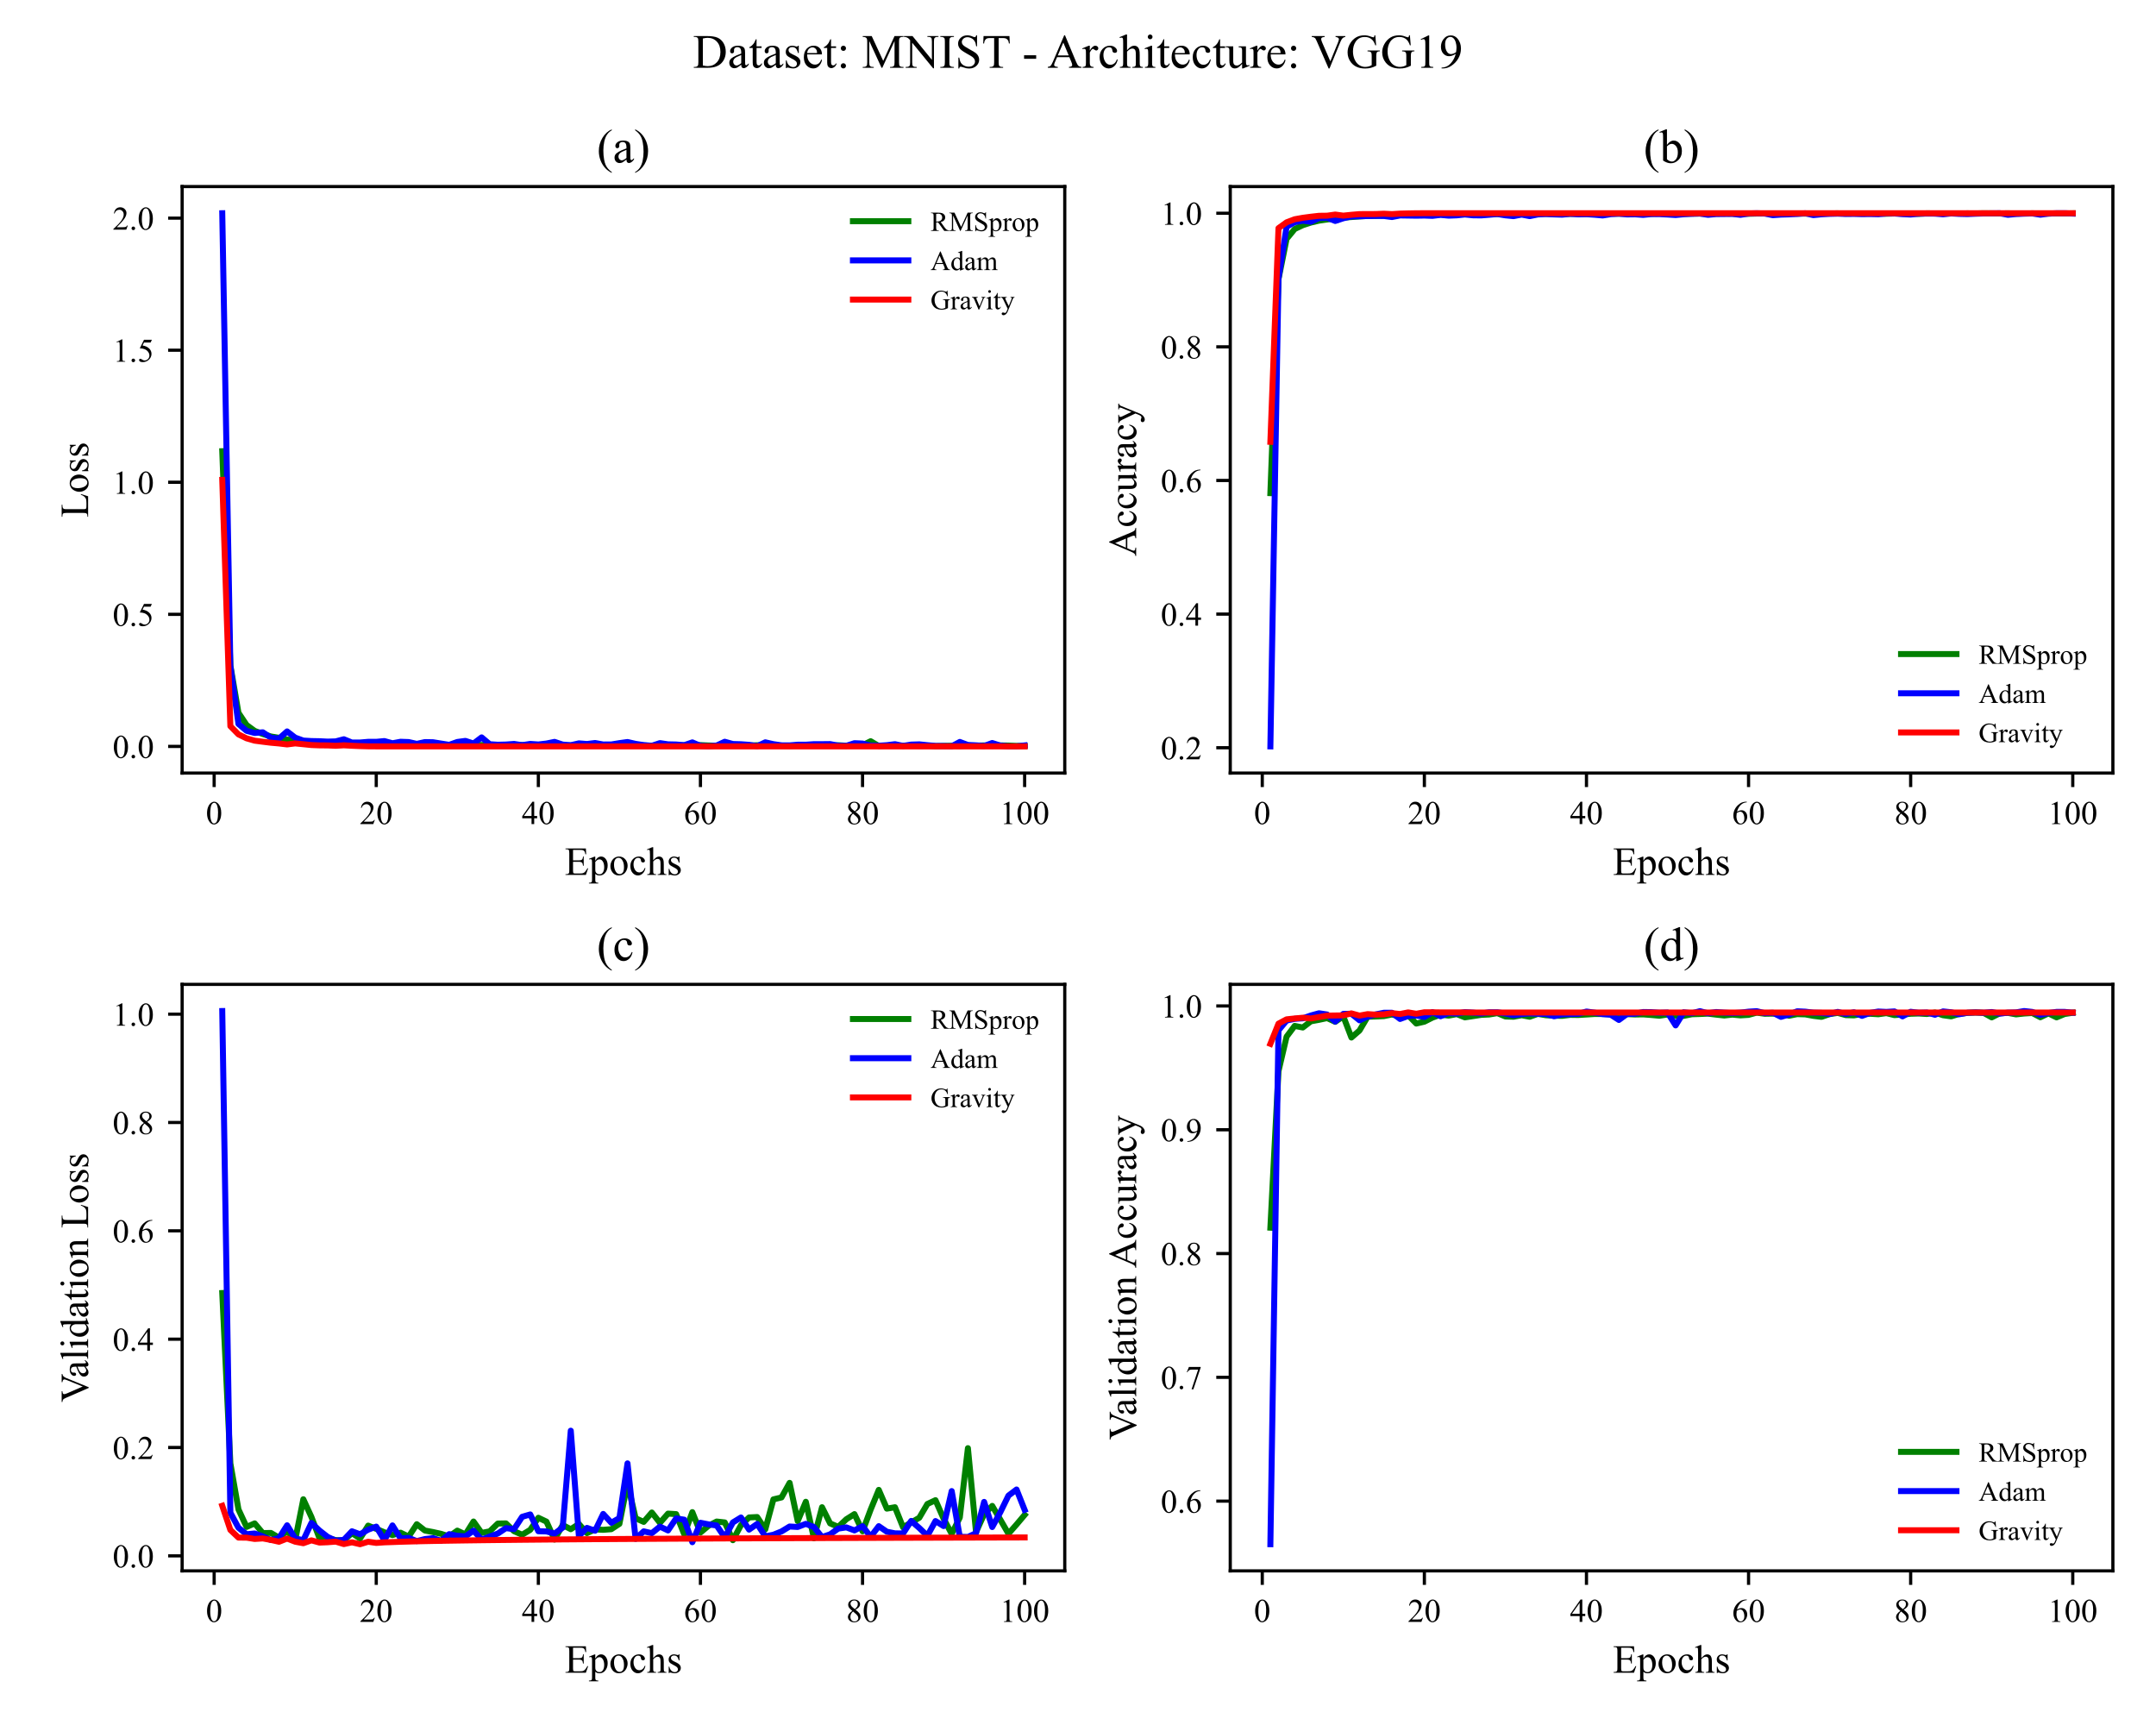 <?xml version="1.0" encoding="utf-8" standalone="no"?>
<!DOCTYPE svg PUBLIC "-//W3C//DTD SVG 1.1//EN"
  "http://www.w3.org/Graphics/SVG/1.1/DTD/svg11.dtd">
<!-- Created with matplotlib (https://matplotlib.org/) -->
<svg height="432pt" version="1.1" viewBox="0 0 540 432" width="540pt" xmlns="http://www.w3.org/2000/svg" xmlns:xlink="http://www.w3.org/1999/xlink">
 <title>Dataset: MNIST - Architecture: VGG19</title>
 <defs>
  <style type="text/css">*{stroke-linecap:butt;stroke-linejoin:round;}</style>
 </defs>
 <g id="figure_1">
  <g id="patch_1">
   <path d="M 0 432 
L 540 432 
L 540 0 
L 0 0 
z
" style="fill:none;"/>
  </g>
  <g id="axes_1">
   <g id="patch_2">
    <path d="M 45.62 193.6 
L 266.685 193.6 
L 266.685 46.723 
L 45.62 46.723 
z
" style="fill:none;"/>
   </g>
   <g id="matplotlib.axis_1">
    <g id="xtick_1">
     <g id="line2d_1">
      <defs>
       <path d="M 0 0 
L 0 3.5 
" id="md9e03cddb5" style="stroke:#000000;stroke-width:0.8;"/>
      </defs>
      <g>
       <use style="stroke:#000000;stroke-width:0.8;" x="53.638" xlink:href="#md9e03cddb5" y="193.6"/>
      </g>
     </g>
     <g id="text_1">
      <!-- 0 -->
      <g transform="translate(51.556 206.384)scale(0.083 -0.083)">
       <defs>
        <path d="M 3.609 32.719 
Q 3.609 44.047 7.031 52.219 
Q 10.453 60.406 16.109 64.406 
Q 20.516 67.578 25.203 67.578 
Q 32.812 67.578 38.875 59.812 
Q 46.438 50.203 46.438 33.734 
Q 46.438 22.219 43.109 14.156 
Q 39.797 6.109 34.641 2.469 
Q 29.5 -1.172 24.703 -1.172 
Q 15.234 -1.172 8.938 10.016 
Q 3.609 19.438 3.609 32.719 
z
M 13.188 31.5 
Q 13.188 17.828 16.547 9.188 
Q 19.344 1.906 24.859 1.906 
Q 27.484 1.906 30.312 4.266 
Q 33.156 6.641 34.625 12.203 
Q 36.859 20.609 36.859 35.891 
Q 36.859 47.219 34.516 54.781 
Q 32.766 60.406 29.984 62.75 
Q 27.984 64.359 25.141 64.359 
Q 21.828 64.359 19.234 61.375 
Q 15.719 57.328 14.453 48.625 
Q 13.188 39.938 13.188 31.5 
z
" id="TimesNewRomanPSMT-48"/>
       </defs>
       <use xlink:href="#TimesNewRomanPSMT-48"/>
      </g>
     </g>
    </g>
    <g id="xtick_2">
     <g id="line2d_2">
      <g>
       <use style="stroke:#000000;stroke-width:0.8;" x="94.238" xlink:href="#md9e03cddb5" y="193.6"/>
      </g>
     </g>
     <g id="text_2">
      <!-- 20 -->
      <g transform="translate(90.073 206.384)scale(0.083 -0.083)">
       <defs>
        <path d="M 45.844 12.75 
L 41.219 0 
L 2.156 0 
L 2.156 1.812 
Q 19.391 17.531 26.422 27.484 
Q 33.453 37.453 33.453 45.703 
Q 33.453 52 29.594 56.047 
Q 25.734 60.109 20.359 60.109 
Q 15.484 60.109 11.594 57.25 
Q 7.719 54.391 5.859 48.875 
L 4.047 48.875 
Q 5.281 57.906 10.328 62.734 
Q 15.375 67.578 22.953 67.578 
Q 31 67.578 36.391 62.406 
Q 41.797 57.234 41.797 50.203 
Q 41.797 45.172 39.453 40.141 
Q 35.844 32.234 27.734 23.391 
Q 15.578 10.109 12.547 7.375 
L 29.828 7.375 
Q 35.109 7.375 37.234 7.766 
Q 39.359 8.156 41.062 9.344 
Q 42.781 10.547 44.047 12.75 
z
" id="TimesNewRomanPSMT-50"/>
       </defs>
       <use xlink:href="#TimesNewRomanPSMT-50"/>
       <use x="50" xlink:href="#TimesNewRomanPSMT-48"/>
      </g>
     </g>
    </g>
    <g id="xtick_3">
     <g id="line2d_3">
      <g>
       <use style="stroke:#000000;stroke-width:0.8;" x="134.838" xlink:href="#md9e03cddb5" y="193.6"/>
      </g>
     </g>
     <g id="text_3">
      <!-- 40 -->
      <g transform="translate(130.673 206.384)scale(0.083 -0.083)">
       <defs>
        <path d="M 46.531 24.422 
L 46.531 17.484 
L 37.641 17.484 
L 37.641 0 
L 29.594 0 
L 29.594 17.484 
L 1.562 17.484 
L 1.562 23.734 
L 32.281 67.578 
L 37.641 67.578 
L 37.641 24.422 
z
M 29.594 24.422 
L 29.594 57.281 
L 6.344 24.422 
z
" id="TimesNewRomanPSMT-52"/>
       </defs>
       <use xlink:href="#TimesNewRomanPSMT-52"/>
       <use x="50" xlink:href="#TimesNewRomanPSMT-48"/>
      </g>
     </g>
    </g>
    <g id="xtick_4">
     <g id="line2d_4">
      <g>
       <use style="stroke:#000000;stroke-width:0.8;" x="175.437" xlink:href="#md9e03cddb5" y="193.6"/>
      </g>
     </g>
     <g id="text_4">
      <!-- 60 -->
      <g transform="translate(171.272 206.384)scale(0.083 -0.083)">
       <defs>
        <path d="M 44.828 67.578 
L 44.828 65.766 
Q 38.375 65.141 34.297 63.203 
Q 30.219 61.281 26.234 57.328 
Q 22.266 53.375 19.656 48.516 
Q 17.047 43.656 15.281 36.969 
Q 22.312 41.797 29.391 41.797 
Q 36.188 41.797 41.156 36.328 
Q 46.141 30.859 46.141 22.266 
Q 46.141 13.969 41.109 7.125 
Q 35.062 -1.172 25.094 -1.172 
Q 18.312 -1.172 13.578 3.328 
Q 4.297 12.062 4.297 25.984 
Q 4.297 34.859 7.859 42.859 
Q 11.422 50.875 18.031 57.078 
Q 24.656 63.281 30.703 65.422 
Q 36.766 67.578 42 67.578 
z
M 14.453 33.406 
Q 13.578 26.812 13.578 22.75 
Q 13.578 18.062 15.312 12.562 
Q 17.047 7.078 20.453 3.859 
Q 22.953 1.562 26.516 1.562 
Q 30.766 1.562 34.109 5.562 
Q 37.453 9.578 37.453 17 
Q 37.453 25.344 34.125 31.438 
Q 30.812 37.547 24.703 37.547 
Q 22.859 37.547 20.734 36.766 
Q 18.609 35.984 14.453 33.406 
z
" id="TimesNewRomanPSMT-54"/>
       </defs>
       <use xlink:href="#TimesNewRomanPSMT-54"/>
       <use x="50" xlink:href="#TimesNewRomanPSMT-48"/>
      </g>
     </g>
    </g>
    <g id="xtick_5">
     <g id="line2d_5">
      <g>
       <use style="stroke:#000000;stroke-width:0.8;" x="216.037" xlink:href="#md9e03cddb5" y="193.6"/>
      </g>
     </g>
     <g id="text_5">
      <!-- 80 -->
      <g transform="translate(211.872 206.384)scale(0.083 -0.083)">
       <defs>
        <path d="M 19.188 33.344 
Q 11.328 39.797 9.047 43.703 
Q 6.781 47.609 6.781 51.812 
Q 6.781 58.25 11.766 62.906 
Q 16.75 67.578 25 67.578 
Q 33.016 67.578 37.891 63.234 
Q 42.781 58.891 42.781 53.328 
Q 42.781 49.609 40.141 45.75 
Q 37.5 41.891 29.156 36.672 
Q 37.75 30.031 40.531 26.219 
Q 44.234 21.234 44.234 15.719 
Q 44.234 8.734 38.906 3.781 
Q 33.594 -1.172 24.953 -1.172 
Q 15.531 -1.172 10.25 4.734 
Q 6.062 9.469 6.062 15.094 
Q 6.062 19.484 9.016 23.797 
Q 11.969 28.125 19.188 33.344 
z
M 26.859 38.578 
Q 32.719 43.844 34.281 46.891 
Q 35.844 49.953 35.844 53.812 
Q 35.844 58.938 32.953 61.844 
Q 30.078 64.75 25.094 64.75 
Q 20.125 64.75 17 61.859 
Q 13.875 58.984 13.875 55.125 
Q 13.875 52.594 15.156 50.047 
Q 16.453 47.516 18.844 45.219 
z
M 21.484 31.5 
Q 17.438 28.078 15.484 24.047 
Q 13.531 20.016 13.531 15.328 
Q 13.531 9.031 16.969 5.25 
Q 20.406 1.469 25.734 1.469 
Q 31 1.469 34.172 4.438 
Q 37.359 7.422 37.359 11.672 
Q 37.359 15.188 35.5 17.969 
Q 32.031 23.141 21.484 31.5 
z
" id="TimesNewRomanPSMT-56"/>
       </defs>
       <use xlink:href="#TimesNewRomanPSMT-56"/>
       <use x="50" xlink:href="#TimesNewRomanPSMT-48"/>
      </g>
     </g>
    </g>
    <g id="xtick_6">
     <g id="line2d_6">
      <g>
       <use style="stroke:#000000;stroke-width:0.8;" x="256.637" xlink:href="#md9e03cddb5" y="193.6"/>
      </g>
     </g>
     <g id="text_6">
      <!-- 100 -->
      <g transform="translate(250.389 206.384)scale(0.083 -0.083)">
       <defs>
        <path d="M 11.719 59.719 
L 27.828 67.578 
L 29.438 67.578 
L 29.438 11.672 
Q 29.438 6.109 29.906 4.734 
Q 30.375 3.375 31.828 2.641 
Q 33.297 1.906 37.797 1.812 
L 37.797 0 
L 12.891 0 
L 12.891 1.812 
Q 17.578 1.906 18.938 2.609 
Q 20.312 3.328 20.844 4.516 
Q 21.391 5.719 21.391 11.672 
L 21.391 47.406 
Q 21.391 54.641 20.906 56.688 
Q 20.562 58.25 19.656 58.984 
Q 18.75 59.719 17.484 59.719 
Q 15.672 59.719 12.453 58.203 
z
" id="TimesNewRomanPSMT-49"/>
       </defs>
       <use xlink:href="#TimesNewRomanPSMT-49"/>
       <use x="50" xlink:href="#TimesNewRomanPSMT-48"/>
       <use x="100" xlink:href="#TimesNewRomanPSMT-48"/>
      </g>
     </g>
    </g>
    <g id="text_7">
     <!-- Epochs -->
     <g transform="translate(141.433 219.11)scale(0.1 -0.1)">
      <defs>
       <path d="M 20.906 62.594 
L 20.906 36.422 
L 35.453 36.422 
Q 41.109 36.422 43.016 38.141 
Q 45.562 40.375 45.844 46.047 
L 47.656 46.047 
L 47.656 23 
L 45.844 23 
Q 45.172 27.828 44.484 29.203 
Q 43.609 30.906 41.594 31.875 
Q 39.594 32.859 35.453 32.859 
L 20.906 32.859 
L 20.906 11.031 
Q 20.906 6.641 21.297 5.688 
Q 21.688 4.734 22.656 4.172 
Q 23.641 3.609 26.375 3.609 
L 37.594 3.609 
Q 43.219 3.609 45.75 4.391 
Q 48.297 5.172 50.641 7.469 
Q 53.656 10.5 56.844 16.609 
L 58.797 16.609 
L 53.078 0 
L 2.047 0 
L 2.047 1.812 
L 4.391 1.812 
Q 6.734 1.812 8.844 2.938 
Q 10.406 3.719 10.969 5.281 
Q 11.531 6.844 11.531 11.672 
L 11.531 54.688 
Q 11.531 60.984 10.25 62.453 
Q 8.5 64.406 4.391 64.406 
L 2.047 64.406 
L 2.047 66.219 
L 53.078 66.219 
L 53.812 51.703 
L 51.906 51.703 
Q 50.875 56.938 49.625 58.891 
Q 48.391 60.844 45.953 61.859 
Q 44 62.594 39.062 62.594 
z
" id="TimesNewRomanPSMT-69"/>
       <path d="M -0.094 40.281 
L 13.672 45.844 
L 15.531 45.844 
L 15.531 35.406 
Q 19 41.312 22.484 43.672 
Q 25.984 46.047 29.828 46.047 
Q 36.578 46.047 41.062 40.766 
Q 46.578 34.328 46.578 23.969 
Q 46.578 12.406 39.938 4.828 
Q 34.469 -1.375 26.172 -1.375 
Q 22.562 -1.375 19.922 -0.344 
Q 17.969 0.391 15.531 2.594 
L 15.531 -11.031 
Q 15.531 -15.625 16.094 -16.859 
Q 16.656 -18.109 18.047 -18.844 
Q 19.438 -19.578 23.094 -19.578 
L 23.094 -21.391 
L -0.344 -21.391 
L -0.344 -19.578 
L 0.875 -19.578 
Q 3.562 -19.625 5.469 -18.562 
Q 6.391 -18.016 6.906 -16.812 
Q 7.422 -15.625 7.422 -10.75 
L 7.422 31.547 
Q 7.422 35.891 7.031 37.062 
Q 6.641 38.234 5.781 38.812 
Q 4.938 39.406 3.469 39.406 
Q 2.297 39.406 0.484 38.719 
z
M 15.531 32.516 
L 15.531 15.828 
Q 15.531 10.406 15.969 8.688 
Q 16.656 5.859 19.312 3.703 
Q 21.969 1.562 26.031 1.562 
Q 30.906 1.562 33.938 5.375 
Q 37.891 10.359 37.891 19.391 
Q 37.891 29.641 33.406 35.156 
Q 30.281 38.969 25.984 38.969 
Q 23.641 38.969 21.344 37.797 
Q 19.578 36.922 15.531 32.516 
z
" id="TimesNewRomanPSMT-112"/>
       <path d="M 25 46.047 
Q 35.156 46.047 41.312 38.328 
Q 46.531 31.734 46.531 23.188 
Q 46.531 17.188 43.641 11.031 
Q 40.766 4.891 35.719 1.75 
Q 30.672 -1.375 24.469 -1.375 
Q 14.359 -1.375 8.406 6.688 
Q 3.375 13.484 3.375 21.922 
Q 3.375 28.078 6.422 34.156 
Q 9.469 40.234 14.453 43.141 
Q 19.438 46.047 25 46.047 
z
M 23.484 42.875 
Q 20.906 42.875 18.281 41.328 
Q 15.672 39.797 14.062 35.938 
Q 12.453 32.078 12.453 26.031 
Q 12.453 16.266 16.328 9.172 
Q 20.219 2.094 26.562 2.094 
Q 31.297 2.094 34.375 6 
Q 37.453 9.906 37.453 19.438 
Q 37.453 31.344 32.328 38.188 
Q 28.859 42.875 23.484 42.875 
z
" id="TimesNewRomanPSMT-111"/>
       <path d="M 41.109 17 
Q 39.312 8.156 34.031 3.391 
Q 28.766 -1.375 22.359 -1.375 
Q 14.75 -1.375 9.078 5.016 
Q 3.422 11.422 3.422 22.312 
Q 3.422 32.859 9.688 39.453 
Q 15.969 46.047 24.75 46.047 
Q 31.344 46.047 35.594 42.547 
Q 39.844 39.062 39.844 35.297 
Q 39.844 33.453 38.641 32.297 
Q 37.453 31.156 35.297 31.156 
Q 32.422 31.156 30.953 33.016 
Q 30.125 34.031 29.859 36.906 
Q 29.594 39.797 27.875 41.312 
Q 26.172 42.781 23.141 42.781 
Q 18.266 42.781 15.281 39.156 
Q 11.328 34.375 11.328 26.516 
Q 11.328 18.5 15.25 12.375 
Q 19.188 6.25 25.875 6.25 
Q 30.672 6.25 34.469 9.516 
Q 37.156 11.766 39.703 17.672 
z
" id="TimesNewRomanPSMT-99"/>
       <path d="M 16.266 69.438 
L 16.266 36.719 
Q 21.688 42.672 24.859 44.359 
Q 28.031 46.047 31.203 46.047 
Q 35.016 46.047 37.75 43.938 
Q 40.484 41.844 41.797 37.359 
Q 42.719 34.234 42.719 25.922 
L 42.719 10.109 
Q 42.719 5.859 43.406 4.297 
Q 43.891 3.125 45.062 2.438 
Q 46.234 1.766 49.359 1.766 
L 49.359 0 
L 27.391 0 
L 27.391 1.766 
L 28.422 1.766 
Q 31.547 1.766 32.766 2.703 
Q 33.984 3.656 34.469 5.516 
Q 34.625 6.297 34.625 10.109 
L 34.625 25.922 
Q 34.625 33.25 33.859 35.547 
Q 33.109 37.844 31.438 38.984 
Q 29.781 40.141 27.438 40.141 
Q 25.047 40.141 22.453 38.859 
Q 19.875 37.594 16.266 33.734 
L 16.266 10.109 
Q 16.266 5.516 16.766 4.391 
Q 17.281 3.266 18.672 2.516 
Q 20.062 1.766 23.484 1.766 
L 23.484 0 
L 1.312 0 
L 1.312 1.766 
Q 4.297 1.766 6 2.688 
Q 6.984 3.172 7.562 4.531 
Q 8.156 5.906 8.156 10.109 
L 8.156 50.594 
Q 8.156 58.25 7.781 60 
Q 7.422 61.766 6.656 62.391 
Q 5.906 63.031 4.641 63.031 
Q 3.609 63.031 1.312 62.25 
L 0.641 63.969 
L 14.016 69.438 
z
" id="TimesNewRomanPSMT-104"/>
       <path d="M 32.031 46.047 
L 32.031 30.812 
L 30.422 30.812 
Q 28.562 37.984 25.656 40.578 
Q 22.75 43.172 18.266 43.172 
Q 14.844 43.172 12.734 41.359 
Q 10.641 39.547 10.641 37.359 
Q 10.641 34.625 12.203 32.672 
Q 13.719 30.672 18.359 28.422 
L 25.484 24.953 
Q 35.406 20.125 35.406 12.203 
Q 35.406 6.109 30.781 2.359 
Q 26.172 -1.375 20.453 -1.375 
Q 16.359 -1.375 11.078 0.094 
Q 9.469 0.594 8.453 0.594 
Q 7.328 0.594 6.688 -0.688 
L 5.078 -0.688 
L 5.078 15.281 
L 6.688 15.281 
Q 8.062 8.453 11.906 4.984 
Q 15.766 1.516 20.562 1.516 
Q 23.922 1.516 26.047 3.484 
Q 28.172 5.469 28.172 8.25 
Q 28.172 11.625 25.797 13.922 
Q 23.438 16.219 16.359 19.734 
Q 9.281 23.25 7.078 26.078 
Q 4.891 28.859 4.891 33.109 
Q 4.891 38.625 8.672 42.328 
Q 12.453 46.047 18.453 46.047 
Q 21.094 46.047 24.859 44.922 
Q 27.344 44.188 28.172 44.188 
Q 28.953 44.188 29.391 44.531 
Q 29.828 44.875 30.422 46.047 
z
" id="TimesNewRomanPSMT-115"/>
      </defs>
      <use xlink:href="#TimesNewRomanPSMT-69"/>
      <use x="61.084" xlink:href="#TimesNewRomanPSMT-112"/>
      <use x="111.084" xlink:href="#TimesNewRomanPSMT-111"/>
      <use x="161.084" xlink:href="#TimesNewRomanPSMT-99"/>
      <use x="205.469" xlink:href="#TimesNewRomanPSMT-104"/>
      <use x="255.469" xlink:href="#TimesNewRomanPSMT-115"/>
     </g>
    </g>
   </g>
   <g id="matplotlib.axis_2">
    <g id="ytick_1">
     <g id="line2d_7">
      <defs>
       <path d="M 0 0 
L -3.5 0 
" id="m27273d66a6" style="stroke:#000000;stroke-width:0.8;"/>
      </defs>
      <g>
       <use style="stroke:#000000;stroke-width:0.8;" x="45.62" xlink:href="#m27273d66a6" y="186.924"/>
      </g>
     </g>
     <g id="text_8">
      <!-- 0.0 -->
      <g transform="translate(28.207 189.816)scale(0.083 -0.083)">
       <defs>
        <path d="M 12.5 9.469 
Q 14.797 9.469 16.359 7.875 
Q 17.922 6.297 17.922 4.047 
Q 17.922 1.812 16.328 0.219 
Q 14.75 -1.375 12.5 -1.375 
Q 10.25 -1.375 8.656 0.219 
Q 7.078 1.812 7.078 4.047 
Q 7.078 6.344 8.656 7.906 
Q 10.25 9.469 12.5 9.469 
z
" id="TimesNewRomanPSMT-46"/>
       </defs>
       <use xlink:href="#TimesNewRomanPSMT-48"/>
       <use x="50" xlink:href="#TimesNewRomanPSMT-46"/>
       <use x="75" xlink:href="#TimesNewRomanPSMT-48"/>
      </g>
     </g>
    </g>
    <g id="ytick_2">
     <g id="line2d_8">
      <g>
       <use style="stroke:#000000;stroke-width:0.8;" x="45.62" xlink:href="#m27273d66a6" y="153.85"/>
      </g>
     </g>
     <g id="text_9">
      <!-- 0.5 -->
      <g transform="translate(28.207 156.742)scale(0.083 -0.083)">
       <defs>
        <path d="M 43.406 66.219 
L 39.594 57.906 
L 19.672 57.906 
L 15.328 49.031 
Q 28.266 47.125 35.844 39.406 
Q 42.328 32.766 42.328 23.781 
Q 42.328 18.562 40.203 14.109 
Q 38.094 9.672 34.859 6.547 
Q 31.641 3.422 27.688 1.516 
Q 22.078 -1.172 16.156 -1.172 
Q 10.203 -1.172 7.484 0.844 
Q 4.781 2.875 4.781 5.328 
Q 4.781 6.688 5.906 7.734 
Q 7.031 8.797 8.734 8.797 
Q 10.016 8.797 10.969 8.406 
Q 11.922 8.016 14.203 6.391 
Q 17.875 3.859 21.625 3.859 
Q 27.344 3.859 31.656 8.172 
Q 35.984 12.5 35.984 18.703 
Q 35.984 24.703 32.125 29.906 
Q 28.266 35.109 21.484 37.938 
Q 16.156 40.141 6.984 40.484 
L 19.672 66.219 
z
" id="TimesNewRomanPSMT-53"/>
       </defs>
       <use xlink:href="#TimesNewRomanPSMT-48"/>
       <use x="50" xlink:href="#TimesNewRomanPSMT-46"/>
       <use x="75" xlink:href="#TimesNewRomanPSMT-53"/>
      </g>
     </g>
    </g>
    <g id="ytick_3">
     <g id="line2d_9">
      <g>
       <use style="stroke:#000000;stroke-width:0.8;" x="45.62" xlink:href="#m27273d66a6" y="120.775"/>
      </g>
     </g>
     <g id="text_10">
      <!-- 1.0 -->
      <g transform="translate(28.207 123.667)scale(0.083 -0.083)">
       <use xlink:href="#TimesNewRomanPSMT-49"/>
       <use x="50" xlink:href="#TimesNewRomanPSMT-46"/>
       <use x="75" xlink:href="#TimesNewRomanPSMT-48"/>
      </g>
     </g>
    </g>
    <g id="ytick_4">
     <g id="line2d_10">
      <g>
       <use style="stroke:#000000;stroke-width:0.8;" x="45.62" xlink:href="#m27273d66a6" y="87.701"/>
      </g>
     </g>
     <g id="text_11">
      <!-- 1.5 -->
      <g transform="translate(28.207 90.593)scale(0.083 -0.083)">
       <use xlink:href="#TimesNewRomanPSMT-49"/>
       <use x="50" xlink:href="#TimesNewRomanPSMT-46"/>
       <use x="75" xlink:href="#TimesNewRomanPSMT-53"/>
      </g>
     </g>
    </g>
    <g id="ytick_5">
     <g id="line2d_11">
      <g>
       <use style="stroke:#000000;stroke-width:0.8;" x="45.62" xlink:href="#m27273d66a6" y="54.627"/>
      </g>
     </g>
     <g id="text_12">
      <!-- 2.0 -->
      <g transform="translate(28.207 57.519)scale(0.083 -0.083)">
       <use xlink:href="#TimesNewRomanPSMT-50"/>
       <use x="50" xlink:href="#TimesNewRomanPSMT-46"/>
       <use x="75" xlink:href="#TimesNewRomanPSMT-48"/>
      </g>
     </g>
    </g>
    <g id="text_13">
     <!-- Loss -->
     <g transform="translate(22.068 129.608)rotate(-90)scale(0.1 -0.1)">
      <defs>
       <path d="M 57.328 18.312 
L 58.938 17.969 
L 53.266 0 
L 2 0 
L 2 1.812 
L 4.5 1.812 
Q 8.688 1.812 10.5 4.547 
Q 11.531 6.109 11.531 11.766 
L 11.531 54.5 
Q 11.531 60.688 10.156 62.25 
Q 8.25 64.406 4.5 64.406 
L 2 64.406 
L 2 66.219 
L 31.984 66.219 
L 31.984 64.406 
Q 26.703 64.453 24.578 63.422 
Q 22.469 62.406 21.688 60.844 
Q 20.906 59.281 20.906 53.375 
L 20.906 11.766 
Q 20.906 7.719 21.688 6.203 
Q 22.266 5.172 23.484 4.688 
Q 24.703 4.203 31.109 4.203 
L 35.938 4.203 
Q 43.562 4.203 46.625 5.328 
Q 49.703 6.453 52.234 9.297 
Q 54.781 12.156 57.328 18.312 
z
" id="TimesNewRomanPSMT-76"/>
      </defs>
      <use xlink:href="#TimesNewRomanPSMT-76"/>
      <use x="61.084" xlink:href="#TimesNewRomanPSMT-111"/>
      <use x="111.084" xlink:href="#TimesNewRomanPSMT-115"/>
      <use x="150" xlink:href="#TimesNewRomanPSMT-115"/>
     </g>
    </g>
   </g>
   <g id="line2d_12">
    <path clip-path="url(#p867692e0a0)" d="M 55.668 112.993 
L 57.698 166.648 
L 59.728 178.511 
L 61.758 181.564 
L 63.788 183.041 
L 65.818 183.818 
L 67.848 184.433 
L 69.878 184.782 
L 71.908 185.2 
L 73.938 185.41 
L 75.968 185.643 
L 77.998 185.802 
L 80.028 185.912 
L 82.058 186.026 
L 84.088 186.113 
L 86.118 186.175 
L 88.148 186.215 
L 90.178 186.268 
L 92.208 186.313 
L 94.238 186.301 
L 96.268 186.386 
L 98.298 186.449 
L 100.328 186.524 
L 102.358 186.473 
L 104.388 186.564 
L 106.418 186.477 
L 108.448 186.617 
L 110.478 186.584 
L 112.508 186.581 
L 114.538 186.577 
L 116.568 186.525 
L 118.598 186.652 
L 120.628 186.577 
L 122.658 186.683 
L 124.688 186.663 
L 126.718 186.626 
L 128.748 186.557 
L 130.778 186.59 
L 132.808 186.708 
L 134.838 186.629 
L 136.868 186.63 
L 138.898 186.593 
L 140.928 186.721 
L 142.958 186.677 
L 144.988 186.737 
L 147.018 186.664 
L 149.048 186.736 
L 151.078 186.619 
L 153.108 186.743 
L 155.138 186.683 
L 157.167 186.656 
L 159.197 186.669 
L 161.227 186.689 
L 163.257 186.73 
L 165.287 186.627 
L 167.317 186.688 
L 169.347 186.705 
L 171.377 186.649 
L 173.407 186.687 
L 175.437 186.602 
L 177.467 186.694 
L 179.497 186.76 
L 181.527 186.694 
L 183.557 186.686 
L 185.587 186.734 
L 187.617 186.696 
L 189.647 186.636 
L 191.677 186.636 
L 193.707 186.692 
L 195.737 186.747 
L 197.767 186.79 
L 199.797 186.688 
L 201.827 186.712 
L 203.857 186.71 
L 205.887 186.745 
L 207.917 186.753 
L 209.947 186.632 
L 211.977 186.755 
L 214.007 186.654 
L 216.037 186.631 
L 218.067 185.626 
L 220.097 186.824 
L 222.127 186.72 
L 224.157 186.733 
L 226.187 186.774 
L 228.217 186.712 
L 230.247 186.787 
L 232.277 186.72 
L 234.307 186.859 
L 236.337 186.796 
L 238.367 186.762 
L 240.397 186.844 
L 242.427 186.697 
L 244.457 186.722 
L 246.487 186.682 
L 248.517 186.765 
L 250.547 186.679 
L 252.577 186.711 
L 254.607 186.8 
L 256.637 186.814 
" style="fill:none;stroke:#008000;stroke-linecap:square;stroke-width:1.5;"/>
   </g>
   <g id="line2d_13">
    <path clip-path="url(#p867692e0a0)" d="M 55.668 53.399 
L 57.698 166.777 
L 59.728 181.3 
L 61.758 183.022 
L 63.788 183.567 
L 65.818 183.392 
L 67.848 184.739 
L 69.878 184.966 
L 71.908 183.174 
L 73.938 184.731 
L 75.968 185.465 
L 77.998 185.587 
L 80.028 185.627 
L 82.058 185.725 
L 84.088 185.665 
L 86.118 185.136 
L 88.148 185.957 
L 90.178 185.948 
L 92.208 185.78 
L 94.238 185.781 
L 96.268 185.588 
L 98.298 186.137 
L 100.328 185.763 
L 102.358 185.836 
L 104.388 186.288 
L 106.418 185.845 
L 108.448 185.882 
L 110.478 186.21 
L 112.508 186.535 
L 114.538 185.816 
L 116.568 185.544 
L 118.598 186.201 
L 120.628 184.669 
L 122.658 186.375 
L 124.688 186.506 
L 126.718 186.454 
L 128.748 186.305 
L 130.778 186.615 
L 132.808 186.299 
L 134.838 186.441 
L 136.868 186.203 
L 138.898 185.79 
L 140.928 186.467 
L 142.958 186.63 
L 144.988 186.159 
L 147.018 186.321 
L 149.048 186.074 
L 151.078 186.446 
L 153.108 186.441 
L 155.138 186.104 
L 157.167 185.826 
L 159.197 186.289 
L 161.227 186.601 
L 163.257 186.78 
L 165.287 186.097 
L 167.317 186.403 
L 169.347 186.448 
L 171.377 186.617 
L 173.407 185.918 
L 175.437 186.788 
L 177.467 186.902 
L 179.497 186.703 
L 181.527 185.762 
L 183.557 186.322 
L 185.587 186.38 
L 187.617 186.53 
L 189.647 186.871 
L 191.677 185.903 
L 193.707 186.362 
L 195.737 186.66 
L 197.767 186.674 
L 199.797 186.501 
L 201.827 186.498 
L 203.857 186.366 
L 205.887 186.364 
L 207.917 186.342 
L 209.947 186.747 
L 211.977 186.778 
L 214.007 186.12 
L 216.037 186.207 
L 218.067 186.717 
L 220.097 186.761 
L 222.127 186.622 
L 224.157 186.368 
L 226.187 186.801 
L 228.217 186.471 
L 230.247 186.41 
L 232.277 186.624 
L 234.307 186.804 
L 236.337 186.836 
L 238.367 186.897 
L 240.397 185.807 
L 242.427 186.569 
L 244.457 186.662 
L 246.487 186.82 
L 248.517 186.074 
L 250.547 186.724 
L 252.577 186.911 
L 254.607 186.907 
L 256.637 186.68 
" style="fill:none;stroke:#0000ff;stroke-linecap:square;stroke-width:1.5;"/>
   </g>
   <g id="line2d_14">
    <path clip-path="url(#p867692e0a0)" d="M 55.668 120.172 
L 57.698 181.853 
L 59.728 183.916 
L 61.758 184.905 
L 63.788 185.489 
L 65.818 185.757 
L 67.848 186.006 
L 69.878 186.187 
L 71.908 186.429 
L 73.938 186.174 
L 75.968 186.376 
L 77.998 186.584 
L 80.028 186.664 
L 82.058 186.68 
L 84.088 186.768 
L 86.118 186.652 
L 88.148 186.764 
L 90.178 186.85 
L 92.208 186.907 
L 94.238 186.919 
L 96.268 186.923 
L 98.298 186.923 
L 100.328 186.923 
L 102.358 186.923 
L 104.388 186.923 
L 106.418 186.923 
L 108.448 186.923 
L 110.478 186.924 
L 112.508 186.924 
L 114.538 186.924 
L 116.568 186.924 
L 118.598 186.924 
L 120.628 186.924 
L 122.658 186.924 
L 124.688 186.924 
L 126.718 186.924 
L 128.748 186.924 
L 130.778 186.924 
L 132.808 186.924 
L 134.838 186.924 
L 136.868 186.924 
L 138.898 186.924 
L 140.928 186.924 
L 142.958 186.924 
L 144.988 186.924 
L 147.018 186.924 
L 149.048 186.924 
L 151.078 186.924 
L 153.108 186.924 
L 155.138 186.924 
L 157.167 186.924 
L 159.197 186.924 
L 161.227 186.924 
L 163.257 186.924 
L 165.287 186.924 
L 167.317 186.924 
L 169.347 186.924 
L 171.377 186.924 
L 173.407 186.924 
L 175.437 186.924 
L 177.467 186.924 
L 179.497 186.924 
L 181.527 186.924 
L 183.557 186.924 
L 185.587 186.924 
L 187.617 186.924 
L 189.647 186.924 
L 191.677 186.924 
L 193.707 186.924 
L 195.737 186.924 
L 197.767 186.924 
L 199.797 186.924 
L 201.827 186.924 
L 203.857 186.924 
L 205.887 186.924 
L 207.917 186.924 
L 209.947 186.924 
L 211.977 186.924 
L 214.007 186.924 
L 216.037 186.924 
L 218.067 186.924 
L 220.097 186.924 
L 222.127 186.924 
L 224.157 186.924 
L 226.187 186.924 
L 228.217 186.924 
L 230.247 186.924 
L 232.277 186.924 
L 234.307 186.924 
L 236.337 186.924 
L 238.367 186.924 
L 240.397 186.924 
L 242.427 186.924 
L 244.457 186.924 
L 246.487 186.924 
L 248.517 186.924 
L 250.547 186.924 
L 252.577 186.924 
L 254.607 186.924 
L 256.637 186.924 
" style="fill:none;stroke:#ff0000;stroke-linecap:square;stroke-width:1.5;"/>
   </g>
   <g id="patch_3">
    <path d="M 45.62 193.6 
L 45.62 46.723 
" style="fill:none;stroke:#000000;stroke-linecap:square;stroke-linejoin:miter;stroke-width:0.8;"/>
   </g>
   <g id="patch_4">
    <path d="M 266.685 193.6 
L 266.685 46.723 
" style="fill:none;stroke:#000000;stroke-linecap:square;stroke-linejoin:miter;stroke-width:0.8;"/>
   </g>
   <g id="patch_5">
    <path d="M 45.62 193.6 
L 266.685 193.6 
" style="fill:none;stroke:#000000;stroke-linecap:square;stroke-linejoin:miter;stroke-width:0.8;"/>
   </g>
   <g id="patch_6">
    <path d="M 45.62 46.723 
L 266.685 46.723 
" style="fill:none;stroke:#000000;stroke-linecap:square;stroke-linejoin:miter;stroke-width:0.8;"/>
   </g>
   <g id="text_14">
    <!-- (a) -->
    <g transform="translate(149.493 40.723)scale(0.12 -0.12)">
     <defs>
      <path d="M 31.062 -19.578 
L 31.062 -21.391 
Q 23.688 -17.672 18.75 -12.703 
Q 11.719 -5.609 7.906 4 
Q 4.109 13.625 4.109 23.969 
Q 4.109 39.109 11.578 51.578 
Q 19.047 64.062 31.062 69.438 
L 31.062 67.391 
Q 25.047 64.062 21.188 58.297 
Q 17.328 52.547 15.422 43.703 
Q 13.531 34.859 13.531 25.25 
Q 13.531 14.797 15.141 6.25 
Q 16.406 -0.484 18.203 -4.562 
Q 20.016 -8.641 23.062 -12.391 
Q 26.125 -16.156 31.062 -19.578 
z
" id="TimesNewRomanPSMT-40"/>
      <path d="M 28.469 6.453 
Q 21.578 1.125 19.828 0.297 
Q 17.188 -0.922 14.203 -0.922 
Q 9.578 -0.922 6.562 2.25 
Q 3.562 5.422 3.562 10.594 
Q 3.562 13.875 5.031 16.266 
Q 7.031 19.578 11.984 22.5 
Q 16.938 25.438 28.469 29.641 
L 28.469 31.391 
Q 28.469 38.094 26.344 40.578 
Q 24.219 43.062 20.172 43.062 
Q 17.094 43.062 15.281 41.406 
Q 13.422 39.75 13.422 37.594 
L 13.531 34.766 
Q 13.531 32.516 12.375 31.297 
Q 11.234 30.078 9.375 30.078 
Q 7.562 30.078 6.422 31.344 
Q 5.281 32.625 5.281 34.812 
Q 5.281 39.016 9.578 42.531 
Q 13.875 46.047 21.625 46.047 
Q 27.594 46.047 31.391 44.047 
Q 34.281 42.531 35.641 39.312 
Q 36.531 37.203 36.531 30.719 
L 36.531 15.531 
Q 36.531 9.125 36.766 7.688 
Q 37.016 6.25 37.578 5.766 
Q 38.141 5.281 38.875 5.281 
Q 39.656 5.281 40.234 5.609 
Q 41.266 6.25 44.188 9.188 
L 44.188 6.453 
Q 38.719 -0.875 33.734 -0.875 
Q 31.344 -0.875 29.922 0.781 
Q 28.516 2.438 28.469 6.453 
z
M 28.469 9.625 
L 28.469 26.656 
Q 21.094 23.734 18.953 22.516 
Q 15.094 20.359 13.422 18.016 
Q 11.766 15.672 11.766 12.891 
Q 11.766 9.375 13.859 7.047 
Q 15.969 4.734 18.703 4.734 
Q 22.406 4.734 28.469 9.625 
z
" id="TimesNewRomanPSMT-97"/>
      <path d="M 2.25 67.391 
L 2.25 69.438 
Q 9.672 65.766 14.594 60.797 
Q 21.578 53.656 25.391 44.062 
Q 29.203 34.469 29.203 24.078 
Q 29.203 8.938 21.75 -3.531 
Q 14.312 -16.016 2.25 -21.391 
L 2.25 -19.578 
Q 8.25 -16.219 12.125 -10.469 
Q 16.016 -4.734 17.891 4.125 
Q 19.781 12.984 19.781 22.609 
Q 19.781 33.016 18.172 41.609 
Q 16.938 48.344 15.109 52.391 
Q 13.281 56.453 10.25 60.203 
Q 7.234 63.969 2.25 67.391 
z
" id="TimesNewRomanPSMT-41"/>
     </defs>
     <use xlink:href="#TimesNewRomanPSMT-40"/>
     <use x="33.301" xlink:href="#TimesNewRomanPSMT-97"/>
     <use x="77.686" xlink:href="#TimesNewRomanPSMT-41"/>
    </g>
   </g>
   <g id="legend_1">
    <g id="line2d_15">
     <path d="M 213.627 55.398 
L 227.507 55.398 
" style="fill:none;stroke:#008000;stroke-linecap:square;stroke-width:1.5;"/>
    </g>
    <g id="line2d_16"/>
    <g id="text_15">
     <!-- RMSprop -->
     <g transform="translate(233.059 57.827)scale(0.069 -0.069)">
      <defs>
       <path d="M 67.578 0 
L 49.906 0 
L 27.484 30.953 
Q 25 30.859 23.438 30.859 
Q 22.797 30.859 22.062 30.875 
Q 21.344 30.906 20.562 30.953 
L 20.562 11.719 
Q 20.562 5.469 21.922 3.953 
Q 23.781 1.812 27.484 1.812 
L 30.078 1.812 
L 30.078 0 
L 1.703 0 
L 1.703 1.812 
L 4.203 1.812 
Q 8.406 1.812 10.203 4.547 
Q 11.234 6.062 11.234 11.719 
L 11.234 54.5 
Q 11.234 60.75 9.859 62.25 
Q 7.953 64.406 4.203 64.406 
L 1.703 64.406 
L 1.703 66.219 
L 25.828 66.219 
Q 36.375 66.219 41.375 64.672 
Q 46.391 63.141 49.875 59.016 
Q 53.375 54.891 53.375 49.172 
Q 53.375 43.062 49.391 38.562 
Q 45.406 34.078 37.062 32.234 
L 50.734 13.234 
Q 55.422 6.688 58.781 4.531 
Q 62.156 2.391 67.578 1.812 
z
M 20.562 34.031 
Q 21.484 34.031 22.172 34 
Q 22.859 33.984 23.297 33.984 
Q 32.766 33.984 37.578 38.078 
Q 42.391 42.188 42.391 48.531 
Q 42.391 54.734 38.5 58.609 
Q 34.625 62.5 28.219 62.5 
Q 25.391 62.5 20.562 61.578 
z
" id="TimesNewRomanPSMT-82"/>
       <path d="M 40.922 0 
L 15.328 55.719 
L 15.328 11.469 
Q 15.328 5.375 16.656 3.859 
Q 18.453 1.812 22.359 1.812 
L 24.703 1.812 
L 24.703 0 
L 1.656 0 
L 1.656 1.812 
L 4 1.812 
Q 8.203 1.812 9.969 4.344 
Q 11.031 5.906 11.031 11.469 
L 11.031 54.734 
Q 11.031 59.125 10.062 61.078 
Q 9.375 62.5 7.547 63.453 
Q 5.719 64.406 1.656 64.406 
L 1.656 66.219 
L 20.406 66.219 
L 44.438 14.406 
L 68.062 66.219 
L 86.812 66.219 
L 86.812 64.406 
L 84.516 64.406 
Q 80.281 64.406 78.516 61.859 
Q 77.438 60.297 77.438 54.734 
L 77.438 11.469 
Q 77.438 5.375 78.812 3.859 
Q 80.609 1.812 84.516 1.812 
L 86.812 1.812 
L 86.812 0 
L 58.688 0 
L 58.688 1.812 
L 61.031 1.812 
Q 65.281 1.812 67 4.344 
Q 68.062 5.906 68.062 11.469 
L 68.062 55.719 
L 42.531 0 
z
" id="TimesNewRomanPSMT-77"/>
       <path d="M 45.844 67.719 
L 45.844 44.828 
L 44.047 44.828 
Q 43.172 51.422 40.891 55.328 
Q 38.625 59.234 34.422 61.516 
Q 30.219 63.812 25.734 63.812 
Q 20.656 63.812 17.328 60.719 
Q 14.016 57.625 14.016 53.656 
Q 14.016 50.641 16.109 48.141 
Q 19.141 44.484 30.516 38.375 
Q 39.797 33.406 43.188 30.734 
Q 46.578 28.078 48.406 24.453 
Q 50.25 20.844 50.25 16.891 
Q 50.25 9.375 44.406 3.922 
Q 38.578 -1.516 29.391 -1.516 
Q 26.516 -1.516 23.969 -1.078 
Q 22.469 -0.828 17.703 0.703 
Q 12.938 2.25 11.672 2.25 
Q 10.453 2.25 9.734 1.516 
Q 9.031 0.781 8.688 -1.516 
L 6.891 -1.516 
L 6.891 21.188 
L 8.688 21.188 
Q 9.969 14.062 12.109 10.516 
Q 14.266 6.984 18.672 4.641 
Q 23.094 2.297 28.375 2.297 
Q 34.469 2.297 38 5.516 
Q 41.547 8.734 41.547 13.141 
Q 41.547 15.578 40.203 18.062 
Q 38.875 20.562 36.031 22.703 
Q 34.125 24.172 25.625 28.922 
Q 17.141 33.688 13.547 36.516 
Q 9.969 39.359 8.109 42.766 
Q 6.25 46.188 6.25 50.297 
Q 6.25 57.422 11.719 62.562 
Q 17.188 67.719 25.641 67.719 
Q 30.906 67.719 36.812 65.141 
Q 39.547 63.922 40.672 63.922 
Q 41.938 63.922 42.75 64.672 
Q 43.562 65.438 44.047 67.719 
z
" id="TimesNewRomanPSMT-83"/>
       <path d="M 16.219 46.047 
L 16.219 35.984 
Q 21.828 46.047 27.734 46.047 
Q 30.422 46.047 32.172 44.406 
Q 33.938 42.781 33.938 40.625 
Q 33.938 38.719 32.656 37.391 
Q 31.391 36.078 29.641 36.078 
Q 27.938 36.078 25.812 37.766 
Q 23.688 39.453 22.656 39.453 
Q 21.781 39.453 20.75 38.484 
Q 18.562 36.469 16.219 31.891 
L 16.219 10.453 
Q 16.219 6.734 17.141 4.828 
Q 17.781 3.516 19.391 2.641 
Q 21 1.766 24.031 1.766 
L 24.031 0 
L 1.125 0 
L 1.125 1.766 
Q 4.547 1.766 6.203 2.828 
Q 7.422 3.609 7.906 5.328 
Q 8.156 6.156 8.156 10.062 
L 8.156 27.391 
Q 8.156 35.203 7.828 36.688 
Q 7.516 38.188 6.656 38.859 
Q 5.812 39.547 4.547 39.547 
Q 3.031 39.547 1.125 38.812 
L 0.641 40.578 
L 14.156 46.047 
z
" id="TimesNewRomanPSMT-114"/>
      </defs>
      <use xlink:href="#TimesNewRomanPSMT-82"/>
      <use x="66.699" xlink:href="#TimesNewRomanPSMT-77"/>
      <use x="155.615" xlink:href="#TimesNewRomanPSMT-83"/>
      <use x="211.23" xlink:href="#TimesNewRomanPSMT-112"/>
      <use x="261.23" xlink:href="#TimesNewRomanPSMT-114"/>
      <use x="294.531" xlink:href="#TimesNewRomanPSMT-111"/>
      <use x="344.531" xlink:href="#TimesNewRomanPSMT-112"/>
     </g>
    </g>
    <g id="line2d_17">
     <path d="M 213.627 65.211 
L 227.507 65.211 
" style="fill:none;stroke:#0000ff;stroke-linecap:square;stroke-width:1.5;"/>
    </g>
    <g id="line2d_18"/>
    <g id="text_16">
     <!-- Adam -->
     <g transform="translate(233.059 67.64)scale(0.069 -0.069)">
      <defs>
       <path d="M 45.75 22.172 
L 20.125 22.172 
L 15.625 11.719 
Q 13.969 7.859 13.969 5.953 
Q 13.969 4.438 15.406 3.297 
Q 16.844 2.156 21.625 1.812 
L 21.625 0 
L 0.781 0 
L 0.781 1.812 
Q 4.938 2.547 6.156 3.719 
Q 8.641 6.062 11.672 13.234 
L 34.969 67.719 
L 36.672 67.719 
L 59.719 12.641 
Q 62.5 6 64.766 4.016 
Q 67.047 2.047 71.094 1.812 
L 71.094 0 
L 44.969 0 
L 44.969 1.812 
Q 48.922 2 50.312 3.125 
Q 51.703 4.25 51.703 5.859 
Q 51.703 8.016 49.75 12.641 
z
M 44.391 25.781 
L 33.156 52.547 
L 21.625 25.781 
z
" id="TimesNewRomanPSMT-65"/>
       <path d="M 34.719 5.031 
Q 31.453 1.609 28.328 0.109 
Q 25.203 -1.375 21.578 -1.375 
Q 14.266 -1.375 8.797 4.75 
Q 3.328 10.891 3.328 20.516 
Q 3.328 30.125 9.375 38.109 
Q 15.438 46.094 24.953 46.094 
Q 30.859 46.094 34.719 42.328 
L 34.719 50.594 
Q 34.719 58.25 34.344 60 
Q 33.984 61.766 33.203 62.391 
Q 32.422 63.031 31.25 63.031 
Q 29.984 63.031 27.875 62.25 
L 27.25 63.969 
L 40.578 69.438 
L 42.781 69.438 
L 42.781 17.719 
Q 42.781 9.859 43.141 8.125 
Q 43.5 6.391 44.312 5.703 
Q 45.125 5.031 46.188 5.031 
Q 47.516 5.031 49.703 5.859 
L 50.25 4.156 
L 36.969 -1.375 
L 34.719 -1.375 
z
M 34.719 8.453 
L 34.719 31.5 
Q 34.422 34.812 32.953 37.547 
Q 31.5 40.281 29.078 41.672 
Q 26.656 43.062 24.359 43.062 
Q 20.062 43.062 16.703 39.203 
Q 12.25 34.125 12.25 24.359 
Q 12.25 14.5 16.547 9.25 
Q 20.844 4 26.125 4 
Q 30.562 4 34.719 8.453 
z
" id="TimesNewRomanPSMT-100"/>
       <path d="M 16.406 36.531 
Q 21.297 41.406 22.172 42.141 
Q 24.359 44 26.891 45.016 
Q 29.438 46.047 31.938 46.047 
Q 36.141 46.047 39.156 43.594 
Q 42.188 41.156 43.219 36.531 
Q 48.25 42.391 51.703 44.219 
Q 55.172 46.047 58.844 46.047 
Q 62.406 46.047 65.156 44.219 
Q 67.922 42.391 69.531 38.234 
Q 70.609 35.406 70.609 29.344 
L 70.609 10.109 
Q 70.609 5.906 71.234 4.344 
Q 71.734 3.266 73.047 2.516 
Q 74.359 1.766 77.344 1.766 
L 77.344 0 
L 55.281 0 
L 55.281 1.766 
L 56.203 1.766 
Q 59.078 1.766 60.688 2.875 
Q 61.812 3.656 62.312 5.375 
Q 62.5 6.203 62.5 10.109 
L 62.5 29.344 
Q 62.5 34.812 61.188 37.062 
Q 59.281 40.188 55.078 40.188 
Q 52.484 40.188 49.875 38.891 
Q 47.266 37.594 43.562 34.078 
L 43.453 33.547 
L 43.562 31.453 
L 43.562 10.109 
Q 43.562 5.516 44.062 4.391 
Q 44.578 3.266 45.984 2.516 
Q 47.406 1.766 50.828 1.766 
L 50.828 0 
L 28.219 0 
L 28.219 1.766 
Q 31.938 1.766 33.328 2.641 
Q 34.719 3.516 35.25 5.281 
Q 35.5 6.109 35.5 10.109 
L 35.5 29.344 
Q 35.5 34.812 33.891 37.203 
Q 31.734 40.328 27.875 40.328 
Q 25.25 40.328 22.656 38.922 
Q 18.609 36.766 16.406 34.078 
L 16.406 10.109 
Q 16.406 5.719 17.016 4.391 
Q 17.625 3.078 18.812 2.422 
Q 20.016 1.766 23.688 1.766 
L 23.688 0 
L 1.562 0 
L 1.562 1.766 
Q 4.641 1.766 5.859 2.422 
Q 7.078 3.078 7.703 4.516 
Q 8.344 5.953 8.344 10.109 
L 8.344 27.203 
Q 8.344 34.578 7.906 36.719 
Q 7.562 38.328 6.828 38.938 
Q 6.109 39.547 4.828 39.547 
Q 3.469 39.547 1.562 38.812 
L 0.828 40.578 
L 14.312 46.047 
L 16.406 46.047 
z
" id="TimesNewRomanPSMT-109"/>
      </defs>
      <use xlink:href="#TimesNewRomanPSMT-65"/>
      <use x="72.217" xlink:href="#TimesNewRomanPSMT-100"/>
      <use x="122.217" xlink:href="#TimesNewRomanPSMT-97"/>
      <use x="166.602" xlink:href="#TimesNewRomanPSMT-109"/>
     </g>
    </g>
    <g id="line2d_19">
     <path d="M 213.627 75.023 
L 227.507 75.023 
" style="fill:none;stroke:#ff0000;stroke-linecap:square;stroke-width:1.5;"/>
    </g>
    <g id="line2d_20"/>
    <g id="text_17">
     <!-- Gravity -->
     <g transform="translate(233.059 77.452)scale(0.069 -0.069)">
      <defs>
       <path d="M 61.375 67.719 
L 63.094 46.828 
L 61.375 46.828 
Q 58.797 54.641 54.688 58.594 
Q 48.781 64.312 39.5 64.312 
Q 26.859 64.312 20.266 54.297 
Q 14.75 45.844 14.75 34.188 
Q 14.75 24.703 18.406 16.891 
Q 22.078 9.078 28 5.438 
Q 33.938 1.812 40.188 1.812 
Q 43.844 1.812 47.266 2.734 
Q 50.688 3.656 53.859 5.469 
L 53.859 24.609 
Q 53.859 29.594 53.094 31.125 
Q 52.344 32.672 50.75 33.469 
Q 49.172 34.281 45.172 34.281 
L 45.172 36.141 
L 70.797 36.141 
L 70.797 34.281 
L 69.578 34.281 
Q 65.766 34.281 64.359 31.734 
Q 63.375 29.938 63.375 24.609 
L 63.375 4.344 
Q 57.766 1.312 52.297 -0.094 
Q 46.828 -1.516 40.141 -1.516 
Q 20.953 -1.516 10.984 10.797 
Q 3.516 20.016 3.516 32.078 
Q 3.516 40.828 7.719 48.828 
Q 12.703 58.344 21.391 63.484 
Q 28.656 67.719 38.578 67.719 
Q 42.188 67.719 45.141 67.125 
Q 48.094 66.547 53.516 64.547 
Q 56.25 63.531 57.172 63.531 
Q 58.109 63.531 58.766 64.375 
Q 59.422 65.234 59.578 67.719 
z
" id="TimesNewRomanPSMT-71"/>
       <path d="M 0.828 44.734 
L 21.875 44.734 
L 21.875 42.922 
L 20.516 42.922 
Q 18.609 42.922 17.609 41.984 
Q 16.609 41.062 16.609 39.5 
Q 16.609 37.797 17.625 35.453 
L 28.031 10.75 
L 38.484 36.375 
Q 39.594 39.109 39.594 40.531 
Q 39.594 41.219 39.203 41.656 
Q 38.672 42.391 37.844 42.656 
Q 37.016 42.922 34.469 42.922 
L 34.469 44.734 
L 49.078 44.734 
L 49.078 42.922 
Q 46.531 42.719 45.562 41.891 
Q 43.844 40.438 42.484 37.016 
L 26.609 -1.375 
L 24.609 -1.375 
L 8.641 36.375 
Q 7.562 39.016 6.578 40.156 
Q 5.609 41.312 4.109 42.094 
Q 3.266 42.531 0.828 42.922 
z
" id="TimesNewRomanPSMT-118"/>
       <path d="M 14.5 69.438 
Q 16.547 69.438 17.984 67.984 
Q 19.438 66.547 19.438 64.5 
Q 19.438 62.453 17.984 60.984 
Q 16.547 59.516 14.5 59.516 
Q 12.453 59.516 10.984 60.984 
Q 9.516 62.453 9.516 64.5 
Q 9.516 66.547 10.953 67.984 
Q 12.406 69.438 14.5 69.438 
z
M 18.562 46.047 
L 18.562 10.109 
Q 18.562 5.906 19.172 4.516 
Q 19.781 3.125 20.969 2.438 
Q 22.172 1.766 25.344 1.766 
L 25.344 0 
L 3.609 0 
L 3.609 1.766 
Q 6.891 1.766 8 2.391 
Q 9.125 3.031 9.781 4.484 
Q 10.453 5.953 10.453 10.109 
L 10.453 27.344 
Q 10.453 34.625 10.016 36.766 
Q 9.672 38.328 8.938 38.938 
Q 8.203 39.547 6.938 39.547 
Q 5.562 39.547 3.609 38.812 
L 2.938 40.578 
L 16.406 46.047 
z
" id="TimesNewRomanPSMT-105"/>
       <path d="M 16.109 59.422 
L 16.109 44.734 
L 26.562 44.734 
L 26.562 41.312 
L 16.109 41.312 
L 16.109 12.312 
Q 16.109 7.953 17.359 6.438 
Q 18.609 4.938 20.562 4.938 
Q 22.172 4.938 23.688 5.938 
Q 25.203 6.938 26.031 8.891 
L 27.938 8.891 
Q 26.219 4.109 23.094 1.688 
Q 19.969 -0.734 16.656 -0.734 
Q 14.406 -0.734 12.25 0.516 
Q 10.109 1.766 9.078 4.078 
Q 8.062 6.391 8.062 11.234 
L 8.062 41.312 
L 0.984 41.312 
L 0.984 42.922 
Q 3.656 44 6.469 46.562 
Q 9.281 49.125 11.469 52.641 
Q 12.594 54.5 14.594 59.422 
z
" id="TimesNewRomanPSMT-116"/>
       <path d="M 0.594 44.734 
L 21.438 44.734 
L 21.438 42.922 
L 20.406 42.922 
Q 18.219 42.922 17.109 41.969 
Q 16.016 41.016 16.016 39.594 
Q 16.016 37.703 17.625 34.328 
L 28.516 11.766 
L 38.531 36.469 
Q 39.359 38.484 39.359 40.438 
Q 39.359 41.312 39.016 41.75 
Q 38.625 42.281 37.797 42.594 
Q 36.969 42.922 34.859 42.922 
L 34.859 44.734 
L 49.422 44.734 
L 49.422 42.922 
Q 47.609 42.719 46.625 42.125 
Q 45.656 41.547 44.484 39.938 
Q 44.047 39.266 42.828 36.188 
L 24.609 -8.453 
Q 21.969 -14.938 17.688 -18.25 
Q 13.422 -21.578 9.469 -21.578 
Q 6.594 -21.578 4.734 -19.922 
Q 2.875 -18.266 2.875 -16.109 
Q 2.875 -14.062 4.219 -12.812 
Q 5.562 -11.578 7.906 -11.578 
Q 9.516 -11.578 12.312 -12.641 
Q 14.266 -13.375 14.75 -13.375 
Q 16.219 -13.375 17.938 -11.859 
Q 19.672 -10.359 21.438 -6 
L 24.609 1.766 
L 8.547 35.5 
Q 7.812 37.016 6.203 39.266 
Q 4.984 40.969 4.203 41.547 
Q 3.078 42.328 0.594 42.922 
z
" id="TimesNewRomanPSMT-121"/>
      </defs>
      <use xlink:href="#TimesNewRomanPSMT-71"/>
      <use x="72.217" xlink:href="#TimesNewRomanPSMT-114"/>
      <use x="105.518" xlink:href="#TimesNewRomanPSMT-97"/>
      <use x="149.902" xlink:href="#TimesNewRomanPSMT-118"/>
      <use x="199.902" xlink:href="#TimesNewRomanPSMT-105"/>
      <use x="227.686" xlink:href="#TimesNewRomanPSMT-116"/>
      <use x="255.469" xlink:href="#TimesNewRomanPSMT-121"/>
     </g>
    </g>
   </g>
  </g>
  <g id="axes_2">
   <g id="patch_7">
    <path d="M 308.135 193.6 
L 529.2 193.6 
L 529.2 46.723 
L 308.135 46.723 
z
" style="fill:none;"/>
   </g>
   <g id="matplotlib.axis_3">
    <g id="xtick_7">
     <g id="line2d_21">
      <g>
       <use style="stroke:#000000;stroke-width:0.8;" x="316.153" xlink:href="#md9e03cddb5" y="193.6"/>
      </g>
     </g>
     <g id="text_18">
      <!-- 0 -->
      <g transform="translate(314.071 206.384)scale(0.083 -0.083)">
       <use xlink:href="#TimesNewRomanPSMT-48"/>
      </g>
     </g>
    </g>
    <g id="xtick_8">
     <g id="line2d_22">
      <g>
       <use style="stroke:#000000;stroke-width:0.8;" x="356.753" xlink:href="#md9e03cddb5" y="193.6"/>
      </g>
     </g>
     <g id="text_19">
      <!-- 20 -->
      <g transform="translate(352.588 206.384)scale(0.083 -0.083)">
       <use xlink:href="#TimesNewRomanPSMT-50"/>
       <use x="50" xlink:href="#TimesNewRomanPSMT-48"/>
      </g>
     </g>
    </g>
    <g id="xtick_9">
     <g id="line2d_23">
      <g>
       <use style="stroke:#000000;stroke-width:0.8;" x="397.353" xlink:href="#md9e03cddb5" y="193.6"/>
      </g>
     </g>
     <g id="text_20">
      <!-- 40 -->
      <g transform="translate(393.188 206.384)scale(0.083 -0.083)">
       <use xlink:href="#TimesNewRomanPSMT-52"/>
       <use x="50" xlink:href="#TimesNewRomanPSMT-48"/>
      </g>
     </g>
    </g>
    <g id="xtick_10">
     <g id="line2d_24">
      <g>
       <use style="stroke:#000000;stroke-width:0.8;" x="437.952" xlink:href="#md9e03cddb5" y="193.6"/>
      </g>
     </g>
     <g id="text_21">
      <!-- 60 -->
      <g transform="translate(433.787 206.384)scale(0.083 -0.083)">
       <use xlink:href="#TimesNewRomanPSMT-54"/>
       <use x="50" xlink:href="#TimesNewRomanPSMT-48"/>
      </g>
     </g>
    </g>
    <g id="xtick_11">
     <g id="line2d_25">
      <g>
       <use style="stroke:#000000;stroke-width:0.8;" x="478.552" xlink:href="#md9e03cddb5" y="193.6"/>
      </g>
     </g>
     <g id="text_22">
      <!-- 80 -->
      <g transform="translate(474.387 206.384)scale(0.083 -0.083)">
       <use xlink:href="#TimesNewRomanPSMT-56"/>
       <use x="50" xlink:href="#TimesNewRomanPSMT-48"/>
      </g>
     </g>
    </g>
    <g id="xtick_12">
     <g id="line2d_26">
      <g>
       <use style="stroke:#000000;stroke-width:0.8;" x="519.152" xlink:href="#md9e03cddb5" y="193.6"/>
      </g>
     </g>
     <g id="text_23">
      <!-- 100 -->
      <g transform="translate(512.904 206.384)scale(0.083 -0.083)">
       <use xlink:href="#TimesNewRomanPSMT-49"/>
       <use x="50" xlink:href="#TimesNewRomanPSMT-48"/>
       <use x="100" xlink:href="#TimesNewRomanPSMT-48"/>
      </g>
     </g>
    </g>
    <g id="text_24">
     <!-- Epochs -->
     <g transform="translate(403.948 219.11)scale(0.1 -0.1)">
      <use xlink:href="#TimesNewRomanPSMT-69"/>
      <use x="61.084" xlink:href="#TimesNewRomanPSMT-112"/>
      <use x="111.084" xlink:href="#TimesNewRomanPSMT-111"/>
      <use x="161.084" xlink:href="#TimesNewRomanPSMT-99"/>
      <use x="205.469" xlink:href="#TimesNewRomanPSMT-104"/>
      <use x="255.469" xlink:href="#TimesNewRomanPSMT-115"/>
     </g>
    </g>
   </g>
   <g id="matplotlib.axis_4">
    <g id="ytick_6">
     <g id="line2d_27">
      <g>
       <use style="stroke:#000000;stroke-width:0.8;" x="308.135" xlink:href="#m27273d66a6" y="187.256"/>
      </g>
     </g>
     <g id="text_25">
      <!-- 0.2 -->
      <g transform="translate(290.723 190.148)scale(0.083 -0.083)">
       <use xlink:href="#TimesNewRomanPSMT-48"/>
       <use x="50" xlink:href="#TimesNewRomanPSMT-46"/>
       <use x="75" xlink:href="#TimesNewRomanPSMT-50"/>
      </g>
     </g>
    </g>
    <g id="ytick_7">
     <g id="line2d_28">
      <g>
       <use style="stroke:#000000;stroke-width:0.8;" x="308.135" xlink:href="#m27273d66a6" y="153.792"/>
      </g>
     </g>
     <g id="text_26">
      <!-- 0.4 -->
      <g transform="translate(290.723 156.684)scale(0.083 -0.083)">
       <use xlink:href="#TimesNewRomanPSMT-48"/>
       <use x="50" xlink:href="#TimesNewRomanPSMT-46"/>
       <use x="75" xlink:href="#TimesNewRomanPSMT-52"/>
      </g>
     </g>
    </g>
    <g id="ytick_8">
     <g id="line2d_29">
      <g>
       <use style="stroke:#000000;stroke-width:0.8;" x="308.135" xlink:href="#m27273d66a6" y="120.327"/>
      </g>
     </g>
     <g id="text_27">
      <!-- 0.6 -->
      <g transform="translate(290.723 123.22)scale(0.083 -0.083)">
       <use xlink:href="#TimesNewRomanPSMT-48"/>
       <use x="50" xlink:href="#TimesNewRomanPSMT-46"/>
       <use x="75" xlink:href="#TimesNewRomanPSMT-54"/>
      </g>
     </g>
    </g>
    <g id="ytick_9">
     <g id="line2d_30">
      <g>
       <use style="stroke:#000000;stroke-width:0.8;" x="308.135" xlink:href="#m27273d66a6" y="86.863"/>
      </g>
     </g>
     <g id="text_28">
      <!-- 0.8 -->
      <g transform="translate(290.723 89.755)scale(0.083 -0.083)">
       <use xlink:href="#TimesNewRomanPSMT-48"/>
       <use x="50" xlink:href="#TimesNewRomanPSMT-46"/>
       <use x="75" xlink:href="#TimesNewRomanPSMT-56"/>
      </g>
     </g>
    </g>
    <g id="ytick_10">
     <g id="line2d_31">
      <g>
       <use style="stroke:#000000;stroke-width:0.8;" x="308.135" xlink:href="#m27273d66a6" y="53.399"/>
      </g>
     </g>
     <g id="text_29">
      <!-- 1.0 -->
      <g transform="translate(290.723 56.291)scale(0.083 -0.083)">
       <use xlink:href="#TimesNewRomanPSMT-49"/>
       <use x="50" xlink:href="#TimesNewRomanPSMT-46"/>
       <use x="75" xlink:href="#TimesNewRomanPSMT-48"/>
      </g>
     </g>
    </g>
    <g id="text_30">
     <!-- Accuracy -->
     <g transform="translate(284.565 139.315)rotate(-90)scale(0.1 -0.1)">
      <defs>
       <path d="M 42.328 44.734 
L 42.328 17.625 
Q 42.328 9.859 42.688 8.125 
Q 43.062 6.391 43.859 5.703 
Q 44.672 5.031 45.75 5.031 
Q 47.266 5.031 49.172 5.859 
L 49.859 4.156 
L 36.469 -1.375 
L 34.281 -1.375 
L 34.281 8.109 
Q 28.516 1.859 25.484 0.234 
Q 22.469 -1.375 19.094 -1.375 
Q 15.328 -1.375 12.562 0.797 
Q 9.812 2.984 8.734 6.391 
Q 7.672 9.812 7.672 16.062 
L 7.672 36.031 
Q 7.672 39.203 6.984 40.422 
Q 6.297 41.656 4.953 42.312 
Q 3.609 42.969 0.094 42.922 
L 0.094 44.734 
L 15.766 44.734 
L 15.766 14.797 
Q 15.766 8.547 17.938 6.594 
Q 20.125 4.641 23.188 4.641 
Q 25.297 4.641 27.953 5.953 
Q 30.609 7.281 34.281 10.984 
L 34.281 36.328 
Q 34.281 40.141 32.891 41.484 
Q 31.5 42.828 27.094 42.922 
L 27.094 44.734 
z
" id="TimesNewRomanPSMT-117"/>
      </defs>
      <use xlink:href="#TimesNewRomanPSMT-65"/>
      <use x="72.217" xlink:href="#TimesNewRomanPSMT-99"/>
      <use x="116.602" xlink:href="#TimesNewRomanPSMT-99"/>
      <use x="160.986" xlink:href="#TimesNewRomanPSMT-117"/>
      <use x="210.986" xlink:href="#TimesNewRomanPSMT-114"/>
      <use x="244.287" xlink:href="#TimesNewRomanPSMT-97"/>
      <use x="288.672" xlink:href="#TimesNewRomanPSMT-99"/>
      <use x="333.057" xlink:href="#TimesNewRomanPSMT-121"/>
     </g>
    </g>
   </g>
   <g id="line2d_32">
    <path clip-path="url(#pad2ee8f61b)" d="M 318.183 123.498 
L 320.213 69.936 
L 322.243 59.824 
L 324.273 57.354 
L 326.303 56.394 
L 328.333 55.736 
L 330.363 55.257 
L 332.393 54.967 
L 334.423 54.685 
L 336.453 54.487 
L 338.483 54.356 
L 340.513 54.205 
L 342.543 54.077 
L 344.573 54.055 
L 346.603 53.977 
L 348.633 53.965 
L 350.663 53.896 
L 352.693 53.873 
L 354.723 53.812 
L 356.753 53.812 
L 358.783 53.776 
L 360.813 53.714 
L 362.843 53.692 
L 364.873 53.664 
L 366.903 53.606 
L 368.933 53.703 
L 370.963 53.609 
L 372.993 53.622 
L 375.023 53.609 
L 377.053 53.609 
L 379.083 53.625 
L 381.113 53.575 
L 383.143 53.6 
L 385.173 53.525 
L 387.203 53.547 
L 389.233 53.583 
L 391.263 53.589 
L 393.293 53.553 
L 395.323 53.525 
L 397.353 53.558 
L 399.383 53.544 
L 401.413 53.567 
L 403.443 53.497 
L 405.473 53.511 
L 407.503 53.514 
L 409.533 53.508 
L 411.563 53.491 
L 413.593 53.561 
L 415.623 53.461 
L 417.653 53.5 
L 419.682 53.516 
L 421.712 53.525 
L 423.742 53.508 
L 425.772 53.483 
L 427.802 53.528 
L 429.832 53.5 
L 431.862 53.494 
L 433.892 53.514 
L 435.922 53.553 
L 437.952 53.539 
L 439.982 53.483 
L 442.012 53.469 
L 444.042 53.489 
L 446.072 53.525 
L 448.102 53.452 
L 450.132 53.491 
L 452.162 53.491 
L 454.192 53.486 
L 456.222 53.489 
L 458.252 53.455 
L 460.282 53.444 
L 462.312 53.483 
L 464.342 53.483 
L 466.372 53.475 
L 468.402 53.472 
L 470.432 53.483 
L 472.462 53.528 
L 474.492 53.469 
L 476.522 53.477 
L 478.552 53.503 
L 480.582 53.558 
L 482.612 53.433 
L 484.642 53.469 
L 486.672 53.463 
L 488.702 53.469 
L 490.732 53.469 
L 492.762 53.444 
L 494.792 53.466 
L 496.822 53.419 
L 498.852 53.444 
L 500.882 53.466 
L 502.912 53.436 
L 504.942 53.483 
L 506.972 53.466 
L 509.002 53.444 
L 511.032 53.458 
L 513.062 53.483 
L 515.092 53.452 
L 517.122 53.469 
L 519.152 53.433 
" style="fill:none;stroke:#008000;stroke-linecap:square;stroke-width:1.5;"/>
   </g>
   <g id="line2d_33">
    <path clip-path="url(#pad2ee8f61b)" d="M 318.183 186.924 
L 320.213 69.788 
L 322.243 56.788 
L 324.273 55.658 
L 326.303 55.279 
L 328.333 55.533 
L 330.363 54.607 
L 332.393 54.518 
L 334.423 55.335 
L 336.453 54.668 
L 338.483 54.202 
L 340.513 54.161 
L 342.543 54.102 
L 344.573 54.066 
L 346.603 54.085 
L 348.633 54.353 
L 350.663 53.954 
L 352.693 53.985 
L 354.723 54.018 
L 356.753 53.982 
L 358.783 54.06 
L 360.813 53.812 
L 362.843 54.007 
L 364.873 53.929 
L 366.903 53.709 
L 368.933 53.921 
L 370.963 53.946 
L 372.993 53.784 
L 375.023 53.597 
L 377.053 53.929 
L 379.083 54.13 
L 381.113 53.734 
L 383.143 54.13 
L 385.173 53.703 
L 387.203 53.606 
L 389.233 53.695 
L 391.263 53.759 
L 393.293 53.556 
L 395.323 53.687 
L 397.353 53.645 
L 399.383 53.776 
L 401.413 53.96 
L 403.443 53.636 
L 405.473 53.522 
L 407.503 53.698 
L 409.533 53.67 
L 411.563 53.815 
L 413.593 53.609 
L 415.623 53.625 
L 417.653 53.723 
L 419.682 53.851 
L 421.712 53.653 
L 423.742 53.544 
L 425.772 53.486 
L 427.802 53.795 
L 429.832 53.611 
L 431.862 53.592 
L 433.892 53.567 
L 435.922 53.798 
L 437.952 53.477 
L 439.982 53.416 
L 442.012 53.489 
L 444.042 53.887 
L 446.072 53.74 
L 448.102 53.684 
L 450.132 53.583 
L 452.162 53.422 
L 454.192 53.871 
L 456.222 53.667 
L 458.252 53.558 
L 460.282 53.508 
L 462.312 53.589 
L 464.342 53.567 
L 466.372 53.628 
L 468.402 53.603 
L 470.432 53.65 
L 472.462 53.472 
L 474.492 53.466 
L 476.522 53.631 
L 478.552 53.726 
L 480.582 53.519 
L 482.612 53.494 
L 484.642 53.503 
L 486.672 53.67 
L 488.702 53.452 
L 490.732 53.567 
L 492.762 53.614 
L 494.792 53.525 
L 496.822 53.463 
L 498.852 53.436 
L 500.882 53.41 
L 502.912 53.793 
L 504.942 53.603 
L 506.972 53.511 
L 509.002 53.452 
L 511.032 53.77 
L 513.062 53.508 
L 515.092 53.41 
L 517.122 53.405 
L 519.152 53.489 
" style="fill:none;stroke:#0000ff;stroke-linecap:square;stroke-width:1.5;"/>
   </g>
   <g id="line2d_34">
    <path clip-path="url(#pad2ee8f61b)" d="M 318.183 110.645 
L 320.213 57.145 
L 322.243 55.678 
L 324.273 54.911 
L 326.303 54.543 
L 328.333 54.275 
L 330.363 54.044 
L 332.393 54.018 
L 334.423 53.734 
L 336.453 54.004 
L 338.483 53.793 
L 340.513 53.622 
L 342.543 53.614 
L 344.573 53.603 
L 346.603 53.519 
L 348.633 53.622 
L 350.663 53.494 
L 352.693 53.444 
L 354.723 53.408 
L 356.753 53.399 
L 358.783 53.399 
L 360.813 53.399 
L 362.843 53.399 
L 364.873 53.399 
L 366.903 53.399 
L 368.933 53.399 
L 370.963 53.399 
L 372.993 53.399 
L 375.023 53.399 
L 377.053 53.399 
L 379.083 53.399 
L 381.113 53.399 
L 383.143 53.399 
L 385.173 53.399 
L 387.203 53.399 
L 389.233 53.399 
L 391.263 53.399 
L 393.293 53.399 
L 395.323 53.399 
L 397.353 53.399 
L 399.383 53.399 
L 401.413 53.399 
L 403.443 53.399 
L 405.473 53.399 
L 407.503 53.399 
L 409.533 53.399 
L 411.563 53.399 
L 413.593 53.399 
L 415.623 53.399 
L 417.653 53.399 
L 419.682 53.399 
L 421.712 53.399 
L 423.742 53.399 
L 425.772 53.399 
L 427.802 53.399 
L 429.832 53.399 
L 431.862 53.399 
L 433.892 53.399 
L 435.922 53.399 
L 437.952 53.399 
L 439.982 53.399 
L 442.012 53.399 
L 444.042 53.399 
L 446.072 53.399 
L 448.102 53.399 
L 450.132 53.399 
L 452.162 53.399 
L 454.192 53.399 
L 456.222 53.399 
L 458.252 53.399 
L 460.282 53.399 
L 462.312 53.399 
L 464.342 53.399 
L 466.372 53.399 
L 468.402 53.399 
L 470.432 53.399 
L 472.462 53.399 
L 474.492 53.399 
L 476.522 53.399 
L 478.552 53.399 
L 480.582 53.399 
L 482.612 53.399 
L 484.642 53.399 
L 486.672 53.399 
L 488.702 53.399 
L 490.732 53.399 
L 492.762 53.399 
L 494.792 53.399 
L 496.822 53.399 
L 498.852 53.399 
L 500.882 53.399 
L 502.912 53.399 
L 504.942 53.399 
L 506.972 53.399 
L 509.002 53.399 
L 511.032 53.399 
L 513.062 53.399 
L 515.092 53.399 
L 517.122 53.399 
L 519.152 53.399 
" style="fill:none;stroke:#ff0000;stroke-linecap:square;stroke-width:1.5;"/>
   </g>
   <g id="patch_8">
    <path d="M 308.135 193.6 
L 308.135 46.723 
" style="fill:none;stroke:#000000;stroke-linecap:square;stroke-linejoin:miter;stroke-width:0.8;"/>
   </g>
   <g id="patch_9">
    <path d="M 529.2 193.6 
L 529.2 46.723 
" style="fill:none;stroke:#000000;stroke-linecap:square;stroke-linejoin:miter;stroke-width:0.8;"/>
   </g>
   <g id="patch_10">
    <path d="M 308.135 193.6 
L 529.2 193.6 
" style="fill:none;stroke:#000000;stroke-linecap:square;stroke-linejoin:miter;stroke-width:0.8;"/>
   </g>
   <g id="patch_11">
    <path d="M 308.135 46.723 
L 529.2 46.723 
" style="fill:none;stroke:#000000;stroke-linecap:square;stroke-linejoin:miter;stroke-width:0.8;"/>
   </g>
   <g id="text_31">
    <!-- (b) -->
    <g transform="translate(411.672 40.723)scale(0.12 -0.12)">
     <defs>
      <path d="M 15.375 37.016 
Q 21.875 46.047 29.391 46.047 
Q 36.281 46.047 41.406 40.156 
Q 46.531 34.281 46.531 24.078 
Q 46.531 12.156 38.625 4.891 
Q 31.844 -1.375 23.484 -1.375 
Q 19.578 -1.375 15.547 0.047 
Q 11.531 1.469 7.328 4.297 
L 7.328 50.641 
Q 7.328 58.25 6.953 60 
Q 6.594 61.766 5.812 62.391 
Q 5.031 63.031 3.859 63.031 
Q 2.484 63.031 0.438 62.25 
L -0.25 63.969 
L 13.188 69.438 
L 15.375 69.438 
z
M 15.375 33.891 
L 15.375 7.125 
Q 17.875 4.688 20.531 3.438 
Q 23.188 2.203 25.984 2.203 
Q 30.422 2.203 34.25 7.078 
Q 38.094 11.969 38.094 21.297 
Q 38.094 29.891 34.25 34.5 
Q 30.422 39.109 25.531 39.109 
Q 22.953 39.109 20.359 37.797 
Q 18.406 36.812 15.375 33.891 
z
" id="TimesNewRomanPSMT-98"/>
     </defs>
     <use xlink:href="#TimesNewRomanPSMT-40"/>
     <use x="33.301" xlink:href="#TimesNewRomanPSMT-98"/>
     <use x="83.301" xlink:href="#TimesNewRomanPSMT-41"/>
    </g>
   </g>
   <g id="legend_2">
    <g id="line2d_35">
     <path d="M 476.142 163.802 
L 490.022 163.802 
" style="fill:none;stroke:#008000;stroke-linecap:square;stroke-width:1.5;"/>
    </g>
    <g id="line2d_36"/>
    <g id="text_32">
     <!-- RMSprop -->
     <g transform="translate(495.574 166.231)scale(0.069 -0.069)">
      <use xlink:href="#TimesNewRomanPSMT-82"/>
      <use x="66.699" xlink:href="#TimesNewRomanPSMT-77"/>
      <use x="155.615" xlink:href="#TimesNewRomanPSMT-83"/>
      <use x="211.23" xlink:href="#TimesNewRomanPSMT-112"/>
      <use x="261.23" xlink:href="#TimesNewRomanPSMT-114"/>
      <use x="294.531" xlink:href="#TimesNewRomanPSMT-111"/>
      <use x="344.531" xlink:href="#TimesNewRomanPSMT-112"/>
     </g>
    </g>
    <g id="line2d_37">
     <path d="M 476.142 173.615 
L 490.022 173.615 
" style="fill:none;stroke:#0000ff;stroke-linecap:square;stroke-width:1.5;"/>
    </g>
    <g id="line2d_38"/>
    <g id="text_33">
     <!-- Adam -->
     <g transform="translate(495.574 176.044)scale(0.069 -0.069)">
      <use xlink:href="#TimesNewRomanPSMT-65"/>
      <use x="72.217" xlink:href="#TimesNewRomanPSMT-100"/>
      <use x="122.217" xlink:href="#TimesNewRomanPSMT-97"/>
      <use x="166.602" xlink:href="#TimesNewRomanPSMT-109"/>
     </g>
    </g>
    <g id="line2d_39">
     <path d="M 476.142 183.427 
L 490.022 183.427 
" style="fill:none;stroke:#ff0000;stroke-linecap:square;stroke-width:1.5;"/>
    </g>
    <g id="line2d_40"/>
    <g id="text_34">
     <!-- Gravity -->
     <g transform="translate(495.574 185.856)scale(0.069 -0.069)">
      <use xlink:href="#TimesNewRomanPSMT-71"/>
      <use x="72.217" xlink:href="#TimesNewRomanPSMT-114"/>
      <use x="105.518" xlink:href="#TimesNewRomanPSMT-97"/>
      <use x="149.902" xlink:href="#TimesNewRomanPSMT-118"/>
      <use x="199.902" xlink:href="#TimesNewRomanPSMT-105"/>
      <use x="227.686" xlink:href="#TimesNewRomanPSMT-116"/>
      <use x="255.469" xlink:href="#TimesNewRomanPSMT-121"/>
     </g>
    </g>
   </g>
  </g>
  <g id="axes_3">
   <g id="patch_12">
    <path d="M 45.62 393.4 
L 266.685 393.4 
L 266.685 246.523 
L 45.62 246.523 
z
" style="fill:none;"/>
   </g>
   <g id="matplotlib.axis_5">
    <g id="xtick_13">
     <g id="line2d_41">
      <g>
       <use style="stroke:#000000;stroke-width:0.8;" x="53.638" xlink:href="#md9e03cddb5" y="393.4"/>
      </g>
     </g>
     <g id="text_35">
      <!-- 0 -->
      <g transform="translate(51.556 406.184)scale(0.083 -0.083)">
       <use xlink:href="#TimesNewRomanPSMT-48"/>
      </g>
     </g>
    </g>
    <g id="xtick_14">
     <g id="line2d_42">
      <g>
       <use style="stroke:#000000;stroke-width:0.8;" x="94.238" xlink:href="#md9e03cddb5" y="393.4"/>
      </g>
     </g>
     <g id="text_36">
      <!-- 20 -->
      <g transform="translate(90.073 406.184)scale(0.083 -0.083)">
       <use xlink:href="#TimesNewRomanPSMT-50"/>
       <use x="50" xlink:href="#TimesNewRomanPSMT-48"/>
      </g>
     </g>
    </g>
    <g id="xtick_15">
     <g id="line2d_43">
      <g>
       <use style="stroke:#000000;stroke-width:0.8;" x="134.838" xlink:href="#md9e03cddb5" y="393.4"/>
      </g>
     </g>
     <g id="text_37">
      <!-- 40 -->
      <g transform="translate(130.673 406.184)scale(0.083 -0.083)">
       <use xlink:href="#TimesNewRomanPSMT-52"/>
       <use x="50" xlink:href="#TimesNewRomanPSMT-48"/>
      </g>
     </g>
    </g>
    <g id="xtick_16">
     <g id="line2d_44">
      <g>
       <use style="stroke:#000000;stroke-width:0.8;" x="175.437" xlink:href="#md9e03cddb5" y="393.4"/>
      </g>
     </g>
     <g id="text_38">
      <!-- 60 -->
      <g transform="translate(171.272 406.184)scale(0.083 -0.083)">
       <use xlink:href="#TimesNewRomanPSMT-54"/>
       <use x="50" xlink:href="#TimesNewRomanPSMT-48"/>
      </g>
     </g>
    </g>
    <g id="xtick_17">
     <g id="line2d_45">
      <g>
       <use style="stroke:#000000;stroke-width:0.8;" x="216.037" xlink:href="#md9e03cddb5" y="393.4"/>
      </g>
     </g>
     <g id="text_39">
      <!-- 80 -->
      <g transform="translate(211.872 406.184)scale(0.083 -0.083)">
       <use xlink:href="#TimesNewRomanPSMT-56"/>
       <use x="50" xlink:href="#TimesNewRomanPSMT-48"/>
      </g>
     </g>
    </g>
    <g id="xtick_18">
     <g id="line2d_46">
      <g>
       <use style="stroke:#000000;stroke-width:0.8;" x="256.637" xlink:href="#md9e03cddb5" y="393.4"/>
      </g>
     </g>
     <g id="text_40">
      <!-- 100 -->
      <g transform="translate(250.389 406.184)scale(0.083 -0.083)">
       <use xlink:href="#TimesNewRomanPSMT-49"/>
       <use x="50" xlink:href="#TimesNewRomanPSMT-48"/>
       <use x="100" xlink:href="#TimesNewRomanPSMT-48"/>
      </g>
     </g>
    </g>
    <g id="text_41">
     <!-- Epochs -->
     <g transform="translate(141.433 418.91)scale(0.1 -0.1)">
      <use xlink:href="#TimesNewRomanPSMT-69"/>
      <use x="61.084" xlink:href="#TimesNewRomanPSMT-112"/>
      <use x="111.084" xlink:href="#TimesNewRomanPSMT-111"/>
      <use x="161.084" xlink:href="#TimesNewRomanPSMT-99"/>
      <use x="205.469" xlink:href="#TimesNewRomanPSMT-104"/>
      <use x="255.469" xlink:href="#TimesNewRomanPSMT-115"/>
     </g>
    </g>
   </g>
   <g id="matplotlib.axis_6">
    <g id="ytick_11">
     <g id="line2d_47">
      <g>
       <use style="stroke:#000000;stroke-width:0.8;" x="45.62" xlink:href="#m27273d66a6" y="389.641"/>
      </g>
     </g>
     <g id="text_42">
      <!-- 0.0 -->
      <g transform="translate(28.207 392.533)scale(0.083 -0.083)">
       <use xlink:href="#TimesNewRomanPSMT-48"/>
       <use x="50" xlink:href="#TimesNewRomanPSMT-46"/>
       <use x="75" xlink:href="#TimesNewRomanPSMT-48"/>
      </g>
     </g>
    </g>
    <g id="ytick_12">
     <g id="line2d_48">
      <g>
       <use style="stroke:#000000;stroke-width:0.8;" x="45.62" xlink:href="#m27273d66a6" y="362.508"/>
      </g>
     </g>
     <g id="text_43">
      <!-- 0.2 -->
      <g transform="translate(28.207 365.4)scale(0.083 -0.083)">
       <use xlink:href="#TimesNewRomanPSMT-48"/>
       <use x="50" xlink:href="#TimesNewRomanPSMT-46"/>
       <use x="75" xlink:href="#TimesNewRomanPSMT-50"/>
      </g>
     </g>
    </g>
    <g id="ytick_13">
     <g id="line2d_49">
      <g>
       <use style="stroke:#000000;stroke-width:0.8;" x="45.62" xlink:href="#m27273d66a6" y="335.375"/>
      </g>
     </g>
     <g id="text_44">
      <!-- 0.4 -->
      <g transform="translate(28.207 338.267)scale(0.083 -0.083)">
       <use xlink:href="#TimesNewRomanPSMT-48"/>
       <use x="50" xlink:href="#TimesNewRomanPSMT-46"/>
       <use x="75" xlink:href="#TimesNewRomanPSMT-52"/>
      </g>
     </g>
    </g>
    <g id="ytick_14">
     <g id="line2d_50">
      <g>
       <use style="stroke:#000000;stroke-width:0.8;" x="45.62" xlink:href="#m27273d66a6" y="308.242"/>
      </g>
     </g>
     <g id="text_45">
      <!-- 0.6 -->
      <g transform="translate(28.207 311.135)scale(0.083 -0.083)">
       <use xlink:href="#TimesNewRomanPSMT-48"/>
       <use x="50" xlink:href="#TimesNewRomanPSMT-46"/>
       <use x="75" xlink:href="#TimesNewRomanPSMT-54"/>
      </g>
     </g>
    </g>
    <g id="ytick_15">
     <g id="line2d_51">
      <g>
       <use style="stroke:#000000;stroke-width:0.8;" x="45.62" xlink:href="#m27273d66a6" y="281.11"/>
      </g>
     </g>
     <g id="text_46">
      <!-- 0.8 -->
      <g transform="translate(28.207 284.002)scale(0.083 -0.083)">
       <use xlink:href="#TimesNewRomanPSMT-48"/>
       <use x="50" xlink:href="#TimesNewRomanPSMT-46"/>
       <use x="75" xlink:href="#TimesNewRomanPSMT-56"/>
      </g>
     </g>
    </g>
    <g id="ytick_16">
     <g id="line2d_52">
      <g>
       <use style="stroke:#000000;stroke-width:0.8;" x="45.62" xlink:href="#m27273d66a6" y="253.977"/>
      </g>
     </g>
     <g id="text_47">
      <!-- 1.0 -->
      <g transform="translate(28.207 256.869)scale(0.083 -0.083)">
       <use xlink:href="#TimesNewRomanPSMT-49"/>
       <use x="50" xlink:href="#TimesNewRomanPSMT-46"/>
       <use x="75" xlink:href="#TimesNewRomanPSMT-48"/>
      </g>
     </g>
    </g>
    <g id="text_48">
     <!-- Validation Loss -->
     <g transform="translate(22.068 351.208)rotate(-90)scale(0.1 -0.1)">
      <defs>
       <path d="M 71 66.219 
L 71 64.406 
Q 67.484 63.766 65.672 62.156 
Q 63.094 59.766 61.078 54.828 
L 37.984 -1.516 
L 36.188 -1.516 
L 11.375 55.562 
Q 9.469 59.969 8.688 60.938 
Q 7.469 62.453 5.688 63.297 
Q 3.906 64.156 0.875 64.406 
L 0.875 66.219 
L 27.938 66.219 
L 27.938 64.406 
Q 23.344 63.969 21.969 62.844 
Q 20.609 61.719 20.609 59.969 
Q 20.609 57.516 22.859 52.344 
L 39.703 13.531 
L 55.328 51.859 
Q 57.625 57.516 57.625 59.719 
Q 57.625 61.141 56.203 62.422 
Q 54.781 63.719 51.422 64.266 
Q 51.172 64.312 50.594 64.406 
L 50.594 66.219 
z
" id="TimesNewRomanPSMT-86"/>
       <path d="M 18.5 69.438 
L 18.5 10.109 
Q 18.5 5.906 19.109 4.531 
Q 19.734 3.172 21 2.469 
Q 22.266 1.766 25.734 1.766 
L 25.734 0 
L 3.812 0 
L 3.812 1.766 
Q 6.891 1.766 8 2.391 
Q 9.125 3.031 9.766 4.484 
Q 10.406 5.953 10.406 10.109 
L 10.406 50.734 
Q 10.406 58.297 10.062 60.031 
Q 9.719 61.766 8.953 62.391 
Q 8.203 63.031 7.031 63.031 
Q 5.766 63.031 3.812 62.25 
L 2.984 63.969 
L 16.312 69.438 
z
" id="TimesNewRomanPSMT-108"/>
       <path d="M 16.156 36.578 
Q 24.031 46.047 31.156 46.047 
Q 34.812 46.047 37.453 44.219 
Q 40.094 42.391 41.656 38.188 
Q 42.719 35.25 42.719 29.203 
L 42.719 10.109 
Q 42.719 5.859 43.406 4.344 
Q 43.953 3.125 45.141 2.438 
Q 46.344 1.766 49.562 1.766 
L 49.562 0 
L 27.438 0 
L 27.438 1.766 
L 28.375 1.766 
Q 31.5 1.766 32.734 2.703 
Q 33.984 3.656 34.469 5.516 
Q 34.672 6.25 34.672 10.109 
L 34.672 28.422 
Q 34.672 34.516 33.078 37.281 
Q 31.5 40.047 27.734 40.047 
Q 21.922 40.047 16.156 33.688 
L 16.156 10.109 
Q 16.156 5.562 16.703 4.5 
Q 17.391 3.078 18.578 2.422 
Q 19.781 1.766 23.438 1.766 
L 23.438 0 
L 1.312 0 
L 1.312 1.766 
L 2.297 1.766 
Q 5.719 1.766 6.906 3.484 
Q 8.109 5.219 8.109 10.109 
L 8.109 26.703 
Q 8.109 34.766 7.734 36.516 
Q 7.375 38.281 6.609 38.906 
Q 5.859 39.547 4.594 39.547 
Q 3.219 39.547 1.312 38.812 
L 0.594 40.578 
L 14.062 46.047 
L 16.156 46.047 
z
" id="TimesNewRomanPSMT-110"/>
       <path id="TimesNewRomanPSMT-32"/>
      </defs>
      <use xlink:href="#TimesNewRomanPSMT-86"/>
      <use x="61.092" xlink:href="#TimesNewRomanPSMT-97"/>
      <use x="105.477" xlink:href="#TimesNewRomanPSMT-108"/>
      <use x="133.26" xlink:href="#TimesNewRomanPSMT-105"/>
      <use x="161.043" xlink:href="#TimesNewRomanPSMT-100"/>
      <use x="211.043" xlink:href="#TimesNewRomanPSMT-97"/>
      <use x="255.428" xlink:href="#TimesNewRomanPSMT-116"/>
      <use x="283.211" xlink:href="#TimesNewRomanPSMT-105"/>
      <use x="310.994" xlink:href="#TimesNewRomanPSMT-111"/>
      <use x="360.994" xlink:href="#TimesNewRomanPSMT-110"/>
      <use x="410.994" xlink:href="#TimesNewRomanPSMT-32"/>
      <use x="435.994" xlink:href="#TimesNewRomanPSMT-76"/>
      <use x="497.078" xlink:href="#TimesNewRomanPSMT-111"/>
      <use x="547.078" xlink:href="#TimesNewRomanPSMT-115"/>
      <use x="585.994" xlink:href="#TimesNewRomanPSMT-115"/>
     </g>
    </g>
   </g>
   <g id="line2d_53">
    <path clip-path="url(#p7d2d118659)" d="M 55.668 323.82 
L 57.698 366.477 
L 59.728 378.008 
L 61.758 382.396 
L 63.788 381.508 
L 65.818 383.936 
L 67.848 383.899 
L 69.878 385.084 
L 71.908 383.422 
L 73.938 385.666 
L 75.968 375.465 
L 77.998 379.905 
L 80.028 385.266 
L 82.058 385.186 
L 84.088 385.694 
L 86.118 385.787 
L 88.148 383.938 
L 90.178 385.304 
L 92.208 382.069 
L 94.238 382.884 
L 96.268 383.732 
L 98.298 384.438 
L 100.328 383.837 
L 102.358 384.815 
L 104.388 381.716 
L 106.418 383.298 
L 108.448 383.676 
L 110.478 384.126 
L 112.508 384.767 
L 114.538 383.323 
L 116.568 384.273 
L 118.598 381.041 
L 120.628 383.891 
L 122.658 383.501 
L 124.688 381.552 
L 126.718 381.512 
L 128.748 383.462 
L 130.778 384.352 
L 132.808 383.122 
L 134.838 380.098 
L 136.868 381.069 
L 138.898 385.552 
L 140.928 381.922 
L 142.958 382.963 
L 144.988 381.654 
L 147.018 383.948 
L 149.048 383.017 
L 151.078 383.119 
L 153.108 382.96 
L 155.138 381.632 
L 157.167 371.419 
L 159.197 380.229 
L 161.227 381.132 
L 163.257 378.785 
L 165.287 381.364 
L 167.317 379.062 
L 169.347 379.189 
L 171.377 384.238 
L 173.407 378.692 
L 175.437 383.803 
L 177.467 382.1 
L 179.497 381.044 
L 181.527 381.269 
L 183.557 385.714 
L 185.587 381.949 
L 187.617 380.021 
L 189.647 379.919 
L 191.677 383.002 
L 193.707 375.495 
L 195.737 375.014 
L 197.767 371.363 
L 199.797 380.933 
L 201.827 376.097 
L 203.857 385.229 
L 205.887 377.461 
L 207.917 381.513 
L 209.947 382.379 
L 211.977 380.471 
L 214.007 379.187 
L 216.037 383.49 
L 218.067 378.059 
L 220.097 373.117 
L 222.127 377.815 
L 224.157 377.465 
L 226.187 382.493 
L 228.217 381.286 
L 230.247 380.099 
L 232.277 376.651 
L 234.307 375.699 
L 236.337 380.334 
L 238.367 384.137 
L 240.397 380.046 
L 242.427 362.672 
L 244.457 383.69 
L 246.487 379.211 
L 248.517 377.131 
L 250.547 380.58 
L 252.577 384.096 
L 254.607 381.789 
L 256.637 379.383 
" style="fill:none;stroke:#008000;stroke-linecap:square;stroke-width:1.5;"/>
   </g>
   <g id="line2d_54">
    <path clip-path="url(#p7d2d118659)" d="M 55.668 253.199 
L 57.698 378.842 
L 59.728 382.598 
L 61.758 384.228 
L 63.788 384.032 
L 65.818 384.766 
L 67.848 385.68 
L 69.878 385.196 
L 71.908 381.988 
L 73.938 385.29 
L 75.968 385.709 
L 77.998 381.4 
L 80.028 383.303 
L 82.058 384.886 
L 84.088 385.837 
L 86.118 385.627 
L 88.148 383.484 
L 90.178 384.231 
L 92.208 383.081 
L 94.238 382.322 
L 96.268 385.732 
L 98.298 382.017 
L 100.328 385.258 
L 102.358 385.142 
L 104.388 385.942 
L 106.418 385.436 
L 108.448 385.199 
L 110.478 385.856 
L 112.508 384.201 
L 114.538 384.607 
L 116.568 384.757 
L 118.598 383.336 
L 120.628 385.561 
L 122.658 384.798 
L 124.688 384.047 
L 126.718 382.7 
L 128.748 382.953 
L 130.778 379.863 
L 132.808 379.269 
L 134.838 383.472 
L 136.868 383.528 
L 138.898 384.053 
L 140.928 382.577 
L 142.958 358.298 
L 144.988 384.666 
L 147.018 382.637 
L 149.048 383.347 
L 151.078 379.142 
L 153.108 381.35 
L 155.138 380.175 
L 157.167 366.479 
L 159.197 385.381 
L 161.227 383.501 
L 163.257 383.962 
L 165.287 382.312 
L 167.317 383.276 
L 169.347 380.265 
L 171.377 380.583 
L 173.407 386.217 
L 175.437 381.354 
L 177.467 381.752 
L 179.497 382.035 
L 181.527 385.023 
L 183.557 381.271 
L 185.587 380.029 
L 187.617 383.072 
L 189.647 381.645 
L 191.677 384.761 
L 193.707 384.35 
L 195.737 383.526 
L 197.767 382.291 
L 199.797 382.405 
L 201.827 381.629 
L 203.857 382.428 
L 205.887 384.938 
L 207.917 384.249 
L 209.947 382.815 
L 211.977 382.512 
L 214.007 383.268 
L 216.037 382.213 
L 218.067 384.846 
L 220.097 382.204 
L 222.127 383.599 
L 224.157 384.002 
L 226.187 384.033 
L 228.217 380.897 
L 230.247 382.665 
L 232.277 384.608 
L 234.307 380.925 
L 236.337 382.18 
L 238.367 373.419 
L 240.397 384.858 
L 242.427 384.916 
L 244.457 383.954 
L 246.487 376.131 
L 248.517 382.425 
L 250.547 378.71 
L 252.577 374.559 
L 254.607 373.024 
L 256.637 378.135 
" style="fill:none;stroke:#0000ff;stroke-linecap:square;stroke-width:1.5;"/>
   </g>
   <g id="line2d_55">
    <path clip-path="url(#p7d2d118659)" d="M 55.668 377.097 
L 57.698 383.154 
L 59.728 385.068 
L 61.758 385.086 
L 63.788 385.407 
L 65.818 385.277 
L 67.848 385.648 
L 69.878 386.109 
L 71.908 385.309 
L 73.938 386.099 
L 75.968 386.475 
L 77.998 385.756 
L 80.028 386.314 
L 82.058 386.231 
L 84.088 386.076 
L 86.118 386.69 
L 88.148 386.25 
L 90.178 386.724 
L 92.208 386.108 
L 94.238 386.399 
L 96.268 386.254 
L 98.298 386.187 
L 100.328 386.111 
L 102.358 386.054 
L 104.388 386 
L 106.418 385.954 
L 108.448 385.912 
L 110.478 385.875 
L 112.508 385.84 
L 114.538 385.808 
L 116.568 385.778 
L 118.598 385.75 
L 120.628 385.723 
L 122.658 385.698 
L 124.688 385.675 
L 126.718 385.653 
L 128.748 385.632 
L 130.778 385.61 
L 132.808 385.591 
L 134.838 385.573 
L 136.868 385.555 
L 138.898 385.537 
L 140.928 385.52 
L 142.958 385.505 
L 144.988 385.49 
L 147.018 385.474 
L 149.048 385.459 
L 151.078 385.446 
L 153.108 385.433 
L 155.138 385.419 
L 157.167 385.407 
L 159.197 385.395 
L 161.227 385.383 
L 163.257 385.371 
L 165.287 385.36 
L 167.317 385.349 
L 169.347 385.338 
L 171.377 385.328 
L 173.407 385.317 
L 175.437 385.308 
L 177.467 385.298 
L 179.497 385.288 
L 181.527 385.279 
L 183.557 385.27 
L 185.587 385.261 
L 187.617 385.252 
L 189.647 385.243 
L 191.677 385.235 
L 193.707 385.227 
L 195.737 385.219 
L 197.767 385.21 
L 199.797 385.203 
L 201.827 385.195 
L 203.857 385.188 
L 205.887 385.18 
L 207.917 385.173 
L 209.947 385.166 
L 211.977 385.159 
L 214.007 385.152 
L 216.037 385.145 
L 218.067 385.138 
L 220.097 385.132 
L 222.127 385.125 
L 224.157 385.119 
L 226.187 385.113 
L 228.217 385.107 
L 230.247 385.1 
L 232.277 385.095 
L 234.307 385.089 
L 236.337 385.083 
L 238.367 385.077 
L 240.397 385.072 
L 242.427 385.066 
L 244.457 385.061 
L 246.487 385.055 
L 248.517 385.05 
L 250.547 385.045 
L 252.577 385.04 
L 254.607 385.035 
L 256.637 385.029 
" style="fill:none;stroke:#ff0000;stroke-linecap:square;stroke-width:1.5;"/>
   </g>
   <g id="patch_13">
    <path d="M 45.62 393.4 
L 45.62 246.523 
" style="fill:none;stroke:#000000;stroke-linecap:square;stroke-linejoin:miter;stroke-width:0.8;"/>
   </g>
   <g id="patch_14">
    <path d="M 266.685 393.4 
L 266.685 246.523 
" style="fill:none;stroke:#000000;stroke-linecap:square;stroke-linejoin:miter;stroke-width:0.8;"/>
   </g>
   <g id="patch_15">
    <path d="M 45.62 393.4 
L 266.685 393.4 
" style="fill:none;stroke:#000000;stroke-linecap:square;stroke-linejoin:miter;stroke-width:0.8;"/>
   </g>
   <g id="patch_16">
    <path d="M 45.62 246.523 
L 266.685 246.523 
" style="fill:none;stroke:#000000;stroke-linecap:square;stroke-linejoin:miter;stroke-width:0.8;"/>
   </g>
   <g id="text_49">
    <!-- (c) -->
    <g transform="translate(149.493 240.523)scale(0.12 -0.12)">
     <use xlink:href="#TimesNewRomanPSMT-40"/>
     <use x="33.301" xlink:href="#TimesNewRomanPSMT-99"/>
     <use x="77.686" xlink:href="#TimesNewRomanPSMT-41"/>
    </g>
   </g>
   <g id="legend_3">
    <g id="line2d_56">
     <path d="M 213.627 255.198 
L 227.507 255.198 
" style="fill:none;stroke:#008000;stroke-linecap:square;stroke-width:1.5;"/>
    </g>
    <g id="line2d_57"/>
    <g id="text_50">
     <!-- RMSprop -->
     <g transform="translate(233.059 257.627)scale(0.069 -0.069)">
      <use xlink:href="#TimesNewRomanPSMT-82"/>
      <use x="66.699" xlink:href="#TimesNewRomanPSMT-77"/>
      <use x="155.615" xlink:href="#TimesNewRomanPSMT-83"/>
      <use x="211.23" xlink:href="#TimesNewRomanPSMT-112"/>
      <use x="261.23" xlink:href="#TimesNewRomanPSMT-114"/>
      <use x="294.531" xlink:href="#TimesNewRomanPSMT-111"/>
      <use x="344.531" xlink:href="#TimesNewRomanPSMT-112"/>
     </g>
    </g>
    <g id="line2d_58">
     <path d="M 213.627 265.011 
L 227.507 265.011 
" style="fill:none;stroke:#0000ff;stroke-linecap:square;stroke-width:1.5;"/>
    </g>
    <g id="line2d_59"/>
    <g id="text_51">
     <!-- Adam -->
     <g transform="translate(233.059 267.44)scale(0.069 -0.069)">
      <use xlink:href="#TimesNewRomanPSMT-65"/>
      <use x="72.217" xlink:href="#TimesNewRomanPSMT-100"/>
      <use x="122.217" xlink:href="#TimesNewRomanPSMT-97"/>
      <use x="166.602" xlink:href="#TimesNewRomanPSMT-109"/>
     </g>
    </g>
    <g id="line2d_60">
     <path d="M 213.627 274.823 
L 227.507 274.823 
" style="fill:none;stroke:#ff0000;stroke-linecap:square;stroke-width:1.5;"/>
    </g>
    <g id="line2d_61"/>
    <g id="text_52">
     <!-- Gravity -->
     <g transform="translate(233.059 277.252)scale(0.069 -0.069)">
      <use xlink:href="#TimesNewRomanPSMT-71"/>
      <use x="72.217" xlink:href="#TimesNewRomanPSMT-114"/>
      <use x="105.518" xlink:href="#TimesNewRomanPSMT-97"/>
      <use x="149.902" xlink:href="#TimesNewRomanPSMT-118"/>
      <use x="199.902" xlink:href="#TimesNewRomanPSMT-105"/>
      <use x="227.686" xlink:href="#TimesNewRomanPSMT-116"/>
      <use x="255.469" xlink:href="#TimesNewRomanPSMT-121"/>
     </g>
    </g>
   </g>
  </g>
  <g id="axes_4">
   <g id="patch_17">
    <path d="M 308.135 393.4 
L 529.2 393.4 
L 529.2 246.523 
L 308.135 246.523 
z
" style="fill:none;"/>
   </g>
   <g id="matplotlib.axis_7">
    <g id="xtick_19">
     <g id="line2d_62">
      <g>
       <use style="stroke:#000000;stroke-width:0.8;" x="316.153" xlink:href="#md9e03cddb5" y="393.4"/>
      </g>
     </g>
     <g id="text_53">
      <!-- 0 -->
      <g transform="translate(314.071 406.184)scale(0.083 -0.083)">
       <use xlink:href="#TimesNewRomanPSMT-48"/>
      </g>
     </g>
    </g>
    <g id="xtick_20">
     <g id="line2d_63">
      <g>
       <use style="stroke:#000000;stroke-width:0.8;" x="356.753" xlink:href="#md9e03cddb5" y="393.4"/>
      </g>
     </g>
     <g id="text_54">
      <!-- 20 -->
      <g transform="translate(352.588 406.184)scale(0.083 -0.083)">
       <use xlink:href="#TimesNewRomanPSMT-50"/>
       <use x="50" xlink:href="#TimesNewRomanPSMT-48"/>
      </g>
     </g>
    </g>
    <g id="xtick_21">
     <g id="line2d_64">
      <g>
       <use style="stroke:#000000;stroke-width:0.8;" x="397.353" xlink:href="#md9e03cddb5" y="393.4"/>
      </g>
     </g>
     <g id="text_55">
      <!-- 40 -->
      <g transform="translate(393.188 406.184)scale(0.083 -0.083)">
       <use xlink:href="#TimesNewRomanPSMT-52"/>
       <use x="50" xlink:href="#TimesNewRomanPSMT-48"/>
      </g>
     </g>
    </g>
    <g id="xtick_22">
     <g id="line2d_65">
      <g>
       <use style="stroke:#000000;stroke-width:0.8;" x="437.952" xlink:href="#md9e03cddb5" y="393.4"/>
      </g>
     </g>
     <g id="text_56">
      <!-- 60 -->
      <g transform="translate(433.787 406.184)scale(0.083 -0.083)">
       <use xlink:href="#TimesNewRomanPSMT-54"/>
       <use x="50" xlink:href="#TimesNewRomanPSMT-48"/>
      </g>
     </g>
    </g>
    <g id="xtick_23">
     <g id="line2d_66">
      <g>
       <use style="stroke:#000000;stroke-width:0.8;" x="478.552" xlink:href="#md9e03cddb5" y="393.4"/>
      </g>
     </g>
     <g id="text_57">
      <!-- 80 -->
      <g transform="translate(474.387 406.184)scale(0.083 -0.083)">
       <use xlink:href="#TimesNewRomanPSMT-56"/>
       <use x="50" xlink:href="#TimesNewRomanPSMT-48"/>
      </g>
     </g>
    </g>
    <g id="xtick_24">
     <g id="line2d_67">
      <g>
       <use style="stroke:#000000;stroke-width:0.8;" x="519.152" xlink:href="#md9e03cddb5" y="393.4"/>
      </g>
     </g>
     <g id="text_58">
      <!-- 100 -->
      <g transform="translate(512.904 406.184)scale(0.083 -0.083)">
       <use xlink:href="#TimesNewRomanPSMT-49"/>
       <use x="50" xlink:href="#TimesNewRomanPSMT-48"/>
       <use x="100" xlink:href="#TimesNewRomanPSMT-48"/>
      </g>
     </g>
    </g>
    <g id="text_59">
     <!-- Epochs -->
     <g transform="translate(403.948 418.91)scale(0.1 -0.1)">
      <use xlink:href="#TimesNewRomanPSMT-69"/>
      <use x="61.084" xlink:href="#TimesNewRomanPSMT-112"/>
      <use x="111.084" xlink:href="#TimesNewRomanPSMT-111"/>
      <use x="161.084" xlink:href="#TimesNewRomanPSMT-99"/>
      <use x="205.469" xlink:href="#TimesNewRomanPSMT-104"/>
      <use x="255.469" xlink:href="#TimesNewRomanPSMT-115"/>
     </g>
    </g>
   </g>
   <g id="matplotlib.axis_8">
    <g id="ytick_17">
     <g id="line2d_68">
      <g>
       <use style="stroke:#000000;stroke-width:0.8;" x="308.135" xlink:href="#m27273d66a6" y="375.935"/>
      </g>
     </g>
     <g id="text_60">
      <!-- 0.6 -->
      <g transform="translate(290.723 378.827)scale(0.083 -0.083)">
       <use xlink:href="#TimesNewRomanPSMT-48"/>
       <use x="50" xlink:href="#TimesNewRomanPSMT-46"/>
       <use x="75" xlink:href="#TimesNewRomanPSMT-54"/>
      </g>
     </g>
    </g>
    <g id="ytick_18">
     <g id="line2d_69">
      <g>
       <use style="stroke:#000000;stroke-width:0.8;" x="308.135" xlink:href="#m27273d66a6" y="344.933"/>
      </g>
     </g>
     <g id="text_61">
      <!-- 0.7 -->
      <g transform="translate(290.723 347.826)scale(0.083 -0.083)">
       <defs>
        <path d="M 10.062 66.219 
L 45.562 66.219 
L 45.562 64.359 
L 23.484 -1.375 
L 18.016 -1.375 
L 37.797 58.25 
L 19.578 58.25 
Q 14.062 58.25 11.719 56.938 
Q 7.625 54.688 5.125 50 
L 3.719 50.531 
z
" id="TimesNewRomanPSMT-55"/>
       </defs>
       <use xlink:href="#TimesNewRomanPSMT-48"/>
       <use x="50" xlink:href="#TimesNewRomanPSMT-46"/>
       <use x="75" xlink:href="#TimesNewRomanPSMT-55"/>
      </g>
     </g>
    </g>
    <g id="ytick_19">
     <g id="line2d_70">
      <g>
       <use style="stroke:#000000;stroke-width:0.8;" x="308.135" xlink:href="#m27273d66a6" y="313.932"/>
      </g>
     </g>
     <g id="text_62">
      <!-- 0.8 -->
      <g transform="translate(290.723 316.824)scale(0.083 -0.083)">
       <use xlink:href="#TimesNewRomanPSMT-48"/>
       <use x="50" xlink:href="#TimesNewRomanPSMT-46"/>
       <use x="75" xlink:href="#TimesNewRomanPSMT-56"/>
      </g>
     </g>
    </g>
    <g id="ytick_20">
     <g id="line2d_71">
      <g>
       <use style="stroke:#000000;stroke-width:0.8;" x="308.135" xlink:href="#m27273d66a6" y="282.93"/>
      </g>
     </g>
     <g id="text_63">
      <!-- 0.9 -->
      <g transform="translate(290.723 285.822)scale(0.083 -0.083)">
       <defs>
        <path d="M 5.281 -1.375 
L 5.281 0.438 
Q 11.625 0.531 17.094 3.391 
Q 22.562 6.25 27.656 13.375 
Q 32.766 20.516 34.766 29.047 
Q 27.094 24.125 20.906 24.125 
Q 13.922 24.125 8.938 29.516 
Q 3.953 34.906 3.953 43.844 
Q 3.953 52.547 8.938 59.328 
Q 14.938 67.578 24.609 67.578 
Q 32.766 67.578 38.578 60.844 
Q 45.703 52.484 45.703 40.234 
Q 45.703 29.203 40.281 19.656 
Q 34.859 10.109 25.203 3.812 
Q 17.328 -1.375 8.062 -1.375 
z
M 35.547 32.672 
Q 36.422 39.016 36.422 42.828 
Q 36.422 47.562 34.812 53.047 
Q 33.203 58.547 30.25 61.469 
Q 27.297 64.406 23.531 64.406 
Q 19.188 64.406 15.906 60.5 
Q 12.641 56.594 12.641 48.875 
Q 12.641 38.578 17 32.766 
Q 20.172 28.562 24.812 28.562 
Q 27.047 28.562 30.125 29.641 
Q 33.203 30.719 35.547 32.672 
z
" id="TimesNewRomanPSMT-57"/>
       </defs>
       <use xlink:href="#TimesNewRomanPSMT-48"/>
       <use x="50" xlink:href="#TimesNewRomanPSMT-46"/>
       <use x="75" xlink:href="#TimesNewRomanPSMT-57"/>
      </g>
     </g>
    </g>
    <g id="ytick_21">
     <g id="line2d_72">
      <g>
       <use style="stroke:#000000;stroke-width:0.8;" x="308.135" xlink:href="#m27273d66a6" y="251.928"/>
      </g>
     </g>
     <g id="text_64">
      <!-- 1.0 -->
      <g transform="translate(290.723 254.82)scale(0.083 -0.083)">
       <use xlink:href="#TimesNewRomanPSMT-49"/>
       <use x="50" xlink:href="#TimesNewRomanPSMT-46"/>
       <use x="75" xlink:href="#TimesNewRomanPSMT-48"/>
      </g>
     </g>
    </g>
    <g id="text_65">
     <!-- Validation Accuracy -->
     <g transform="translate(284.565 360.64)rotate(-90)scale(0.1 -0.1)">
      <use xlink:href="#TimesNewRomanPSMT-86"/>
      <use x="61.092" xlink:href="#TimesNewRomanPSMT-97"/>
      <use x="105.477" xlink:href="#TimesNewRomanPSMT-108"/>
      <use x="133.26" xlink:href="#TimesNewRomanPSMT-105"/>
      <use x="161.043" xlink:href="#TimesNewRomanPSMT-100"/>
      <use x="211.043" xlink:href="#TimesNewRomanPSMT-97"/>
      <use x="255.428" xlink:href="#TimesNewRomanPSMT-116"/>
      <use x="283.211" xlink:href="#TimesNewRomanPSMT-105"/>
      <use x="310.994" xlink:href="#TimesNewRomanPSMT-111"/>
      <use x="360.994" xlink:href="#TimesNewRomanPSMT-110"/>
      <use x="410.994" xlink:href="#TimesNewRomanPSMT-32"/>
      <use x="430.494" xlink:href="#TimesNewRomanPSMT-65"/>
      <use x="502.711" xlink:href="#TimesNewRomanPSMT-99"/>
      <use x="547.096" xlink:href="#TimesNewRomanPSMT-99"/>
      <use x="591.48" xlink:href="#TimesNewRomanPSMT-117"/>
      <use x="641.48" xlink:href="#TimesNewRomanPSMT-114"/>
      <use x="674.781" xlink:href="#TimesNewRomanPSMT-97"/>
      <use x="719.166" xlink:href="#TimesNewRomanPSMT-99"/>
      <use x="763.551" xlink:href="#TimesNewRomanPSMT-121"/>
     </g>
    </g>
   </g>
   <g id="line2d_73">
    <path clip-path="url(#p573b43dce1)" d="M 318.183 307.452 
L 320.213 268.266 
L 322.243 259.617 
L 324.273 256.92 
L 326.303 257.323 
L 328.333 255.772 
L 330.363 255.4 
L 332.393 254.966 
L 334.423 255.896 
L 336.453 254.532 
L 338.483 259.834 
L 340.513 258.067 
L 342.543 254.625 
L 344.573 254.563 
L 346.603 254.47 
L 348.633 254.067 
L 350.663 254.532 
L 352.693 254.253 
L 354.723 256.331 
L 356.753 255.865 
L 358.783 254.842 
L 360.813 254.098 
L 362.843 254.346 
L 364.873 253.974 
L 366.903 254.78 
L 368.933 254.47 
L 370.963 254.16 
L 372.993 254.067 
L 375.023 253.726 
L 377.053 254.563 
L 379.083 254.625 
L 381.113 254.253 
L 383.143 254.625 
L 385.173 253.912 
L 387.203 254.253 
L 389.233 254.377 
L 391.263 254.408 
L 393.293 254.16 
L 395.323 254.191 
L 397.353 254.067 
L 399.383 253.943 
L 401.413 253.943 
L 403.443 253.974 
L 405.473 254.098 
L 407.503 253.974 
L 409.533 254.067 
L 411.563 254.036 
L 413.593 254.191 
L 415.623 254.377 
L 417.653 254.067 
L 419.682 254.346 
L 421.712 254.408 
L 423.742 254.005 
L 425.772 253.943 
L 427.802 253.85 
L 429.832 254.098 
L 431.862 254.315 
L 433.892 254.098 
L 435.922 254.284 
L 437.952 254.16 
L 439.982 253.602 
L 442.012 253.881 
L 444.042 253.85 
L 446.072 253.695 
L 448.102 254.377 
L 450.132 253.974 
L 452.162 254.036 
L 454.192 254.408 
L 456.222 254.656 
L 458.252 253.974 
L 460.282 253.664 
L 462.312 254.222 
L 464.342 254.284 
L 466.372 253.943 
L 468.402 253.881 
L 470.432 254.005 
L 472.462 253.726 
L 474.492 254.222 
L 476.522 254.067 
L 478.552 253.881 
L 480.582 253.819 
L 482.612 253.943 
L 484.642 253.571 
L 486.672 254.253 
L 488.702 254.532 
L 490.732 253.912 
L 492.762 253.664 
L 494.792 253.571 
L 496.822 253.664 
L 498.852 254.78 
L 500.882 253.757 
L 502.912 253.664 
L 504.942 254.036 
L 506.972 253.819 
L 509.002 253.695 
L 511.032 254.749 
L 513.062 253.788 
L 515.092 254.78 
L 517.122 253.943 
L 519.152 253.633 
" style="fill:none;stroke:#008000;stroke-linecap:square;stroke-width:1.5;"/>
   </g>
   <g id="line2d_74">
    <path clip-path="url(#p573b43dce1)" d="M 318.183 386.724 
L 320.213 258.036 
L 322.243 255.586 
L 324.273 255.152 
L 326.303 255.028 
L 328.333 254.315 
L 330.363 253.757 
L 332.393 254.067 
L 334.423 255.834 
L 336.453 253.912 
L 338.483 253.881 
L 340.513 255.524 
L 342.543 254.594 
L 344.573 254.036 
L 346.603 253.633 
L 348.633 253.633 
L 350.663 255.183 
L 352.693 254.439 
L 354.723 254.315 
L 356.753 254.687 
L 358.783 253.478 
L 360.813 254.501 
L 362.843 253.695 
L 364.873 253.85 
L 366.903 253.478 
L 368.933 253.602 
L 370.963 253.819 
L 372.993 253.509 
L 375.023 253.509 
L 377.053 253.819 
L 379.083 254.253 
L 381.113 253.974 
L 383.143 253.788 
L 385.173 253.881 
L 387.203 253.943 
L 389.233 254.501 
L 391.263 254.036 
L 393.293 253.974 
L 395.323 253.912 
L 397.353 253.323 
L 399.383 253.602 
L 401.413 253.974 
L 403.443 254.129 
L 405.473 255.431 
L 407.503 253.943 
L 409.533 253.881 
L 411.563 253.447 
L 413.593 253.478 
L 415.623 253.633 
L 417.653 253.571 
L 419.682 256.796 
L 421.712 253.509 
L 423.742 253.757 
L 425.772 253.23 
L 427.802 253.757 
L 429.832 253.447 
L 431.862 253.602 
L 433.892 253.726 
L 435.922 253.602 
L 437.952 253.354 
L 439.982 253.23 
L 442.012 253.726 
L 444.042 253.633 
L 446.072 254.656 
L 448.102 254.067 
L 450.132 253.261 
L 452.162 253.354 
L 454.192 253.602 
L 456.222 253.664 
L 458.252 253.943 
L 460.282 253.416 
L 462.312 253.943 
L 464.342 253.509 
L 466.372 254.408 
L 468.402 253.664 
L 470.432 253.323 
L 472.462 253.416 
L 474.492 253.292 
L 476.522 254.532 
L 478.552 253.385 
L 480.582 253.633 
L 482.612 253.571 
L 484.642 254.129 
L 486.672 253.292 
L 488.702 253.509 
L 490.732 254.005 
L 492.762 253.633 
L 494.792 253.54 
L 496.822 253.633 
L 498.852 253.447 
L 500.882 253.85 
L 502.912 253.602 
L 504.942 253.54 
L 506.972 253.199 
L 509.002 253.416 
L 511.032 254.16 
L 513.062 253.695 
L 515.092 253.416 
L 517.122 253.416 
L 519.152 253.602 
" style="fill:none;stroke:#0000ff;stroke-linecap:square;stroke-width:1.5;"/>
   </g>
   <g id="line2d_75">
    <path clip-path="url(#p573b43dce1)" d="M 318.183 261.415 
L 320.213 256.362 
L 322.243 255.276 
L 324.273 255.059 
L 326.303 254.873 
L 328.333 255.059 
L 330.363 254.718 
L 332.393 254.346 
L 334.423 254.315 
L 336.453 254.284 
L 338.483 253.788 
L 340.513 254.346 
L 342.543 253.974 
L 344.573 254.098 
L 346.603 254.036 
L 348.633 253.726 
L 350.663 253.943 
L 352.693 253.54 
L 354.723 253.881 
L 356.753 253.509 
L 358.783 253.509 
L 360.813 253.54 
L 362.843 253.54 
L 364.873 253.54 
L 366.903 253.54 
L 368.933 253.571 
L 370.963 253.571 
L 372.993 253.571 
L 375.023 253.571 
L 377.053 253.571 
L 379.083 253.571 
L 381.113 253.571 
L 383.143 253.571 
L 385.173 253.571 
L 387.203 253.571 
L 389.233 253.571 
L 391.263 253.571 
L 393.293 253.571 
L 395.323 253.571 
L 397.353 253.571 
L 399.383 253.571 
L 401.413 253.571 
L 403.443 253.571 
L 405.473 253.571 
L 407.503 253.571 
L 409.533 253.571 
L 411.563 253.571 
L 413.593 253.571 
L 415.623 253.571 
L 417.653 253.571 
L 419.682 253.571 
L 421.712 253.571 
L 423.742 253.571 
L 425.772 253.571 
L 427.802 253.571 
L 429.832 253.571 
L 431.862 253.571 
L 433.892 253.571 
L 435.922 253.571 
L 437.952 253.571 
L 439.982 253.571 
L 442.012 253.571 
L 444.042 253.571 
L 446.072 253.571 
L 448.102 253.571 
L 450.132 253.571 
L 452.162 253.571 
L 454.192 253.571 
L 456.222 253.571 
L 458.252 253.571 
L 460.282 253.571 
L 462.312 253.571 
L 464.342 253.571 
L 466.372 253.571 
L 468.402 253.571 
L 470.432 253.571 
L 472.462 253.571 
L 474.492 253.571 
L 476.522 253.571 
L 478.552 253.571 
L 480.582 253.571 
L 482.612 253.571 
L 484.642 253.571 
L 486.672 253.571 
L 488.702 253.571 
L 490.732 253.571 
L 492.762 253.571 
L 494.792 253.571 
L 496.822 253.571 
L 498.852 253.571 
L 500.882 253.571 
L 502.912 253.571 
L 504.942 253.571 
L 506.972 253.571 
L 509.002 253.571 
L 511.032 253.571 
L 513.062 253.571 
L 515.092 253.571 
L 517.122 253.571 
L 519.152 253.571 
" style="fill:none;stroke:#ff0000;stroke-linecap:square;stroke-width:1.5;"/>
   </g>
   <g id="patch_18">
    <path d="M 308.135 393.4 
L 308.135 246.523 
" style="fill:none;stroke:#000000;stroke-linecap:square;stroke-linejoin:miter;stroke-width:0.8;"/>
   </g>
   <g id="patch_19">
    <path d="M 529.2 393.4 
L 529.2 246.523 
" style="fill:none;stroke:#000000;stroke-linecap:square;stroke-linejoin:miter;stroke-width:0.8;"/>
   </g>
   <g id="patch_20">
    <path d="M 308.135 393.4 
L 529.2 393.4 
" style="fill:none;stroke:#000000;stroke-linecap:square;stroke-linejoin:miter;stroke-width:0.8;"/>
   </g>
   <g id="patch_21">
    <path d="M 308.135 246.523 
L 529.2 246.523 
" style="fill:none;stroke:#000000;stroke-linecap:square;stroke-linejoin:miter;stroke-width:0.8;"/>
   </g>
   <g id="text_66">
    <!-- (d) -->
    <g transform="translate(411.672 240.523)scale(0.12 -0.12)">
     <use xlink:href="#TimesNewRomanPSMT-40"/>
     <use x="33.301" xlink:href="#TimesNewRomanPSMT-100"/>
     <use x="83.301" xlink:href="#TimesNewRomanPSMT-41"/>
    </g>
   </g>
   <g id="legend_4">
    <g id="line2d_76">
     <path d="M 476.142 363.602 
L 490.022 363.602 
" style="fill:none;stroke:#008000;stroke-linecap:square;stroke-width:1.5;"/>
    </g>
    <g id="line2d_77"/>
    <g id="text_67">
     <!-- RMSprop -->
     <g transform="translate(495.574 366.031)scale(0.069 -0.069)">
      <use xlink:href="#TimesNewRomanPSMT-82"/>
      <use x="66.699" xlink:href="#TimesNewRomanPSMT-77"/>
      <use x="155.615" xlink:href="#TimesNewRomanPSMT-83"/>
      <use x="211.23" xlink:href="#TimesNewRomanPSMT-112"/>
      <use x="261.23" xlink:href="#TimesNewRomanPSMT-114"/>
      <use x="294.531" xlink:href="#TimesNewRomanPSMT-111"/>
      <use x="344.531" xlink:href="#TimesNewRomanPSMT-112"/>
     </g>
    </g>
    <g id="line2d_78">
     <path d="M 476.142 373.415 
L 490.022 373.415 
" style="fill:none;stroke:#0000ff;stroke-linecap:square;stroke-width:1.5;"/>
    </g>
    <g id="line2d_79"/>
    <g id="text_68">
     <!-- Adam -->
     <g transform="translate(495.574 375.844)scale(0.069 -0.069)">
      <use xlink:href="#TimesNewRomanPSMT-65"/>
      <use x="72.217" xlink:href="#TimesNewRomanPSMT-100"/>
      <use x="122.217" xlink:href="#TimesNewRomanPSMT-97"/>
      <use x="166.602" xlink:href="#TimesNewRomanPSMT-109"/>
     </g>
    </g>
    <g id="line2d_80">
     <path d="M 476.142 383.227 
L 490.022 383.227 
" style="fill:none;stroke:#ff0000;stroke-linecap:square;stroke-width:1.5;"/>
    </g>
    <g id="line2d_81"/>
    <g id="text_69">
     <!-- Gravity -->
     <g transform="translate(495.574 385.656)scale(0.069 -0.069)">
      <use xlink:href="#TimesNewRomanPSMT-71"/>
      <use x="72.217" xlink:href="#TimesNewRomanPSMT-114"/>
      <use x="105.518" xlink:href="#TimesNewRomanPSMT-97"/>
      <use x="149.902" xlink:href="#TimesNewRomanPSMT-118"/>
      <use x="199.902" xlink:href="#TimesNewRomanPSMT-105"/>
      <use x="227.686" xlink:href="#TimesNewRomanPSMT-116"/>
      <use x="255.469" xlink:href="#TimesNewRomanPSMT-121"/>
     </g>
    </g>
   </g>
  </g>
  <g id="text_70">
   <!-- Dataset: MNIST - Architecture: VGG19 -->
   <g transform="translate(173.566 16.973)scale(0.12 -0.12)">
    <defs>
     <path d="M 1.703 0 
L 1.703 1.812 
L 4.203 1.812 
Q 8.406 1.812 10.156 4.5 
Q 11.234 6.109 11.234 11.719 
L 11.234 54.5 
Q 11.234 60.688 9.859 62.25 
Q 7.953 64.406 4.203 64.406 
L 1.703 64.406 
L 1.703 66.219 
L 28.656 66.219 
Q 43.5 66.219 51.234 62.844 
Q 58.984 59.469 63.688 51.609 
Q 68.406 43.75 68.406 33.453 
Q 68.406 19.625 60.016 10.359 
Q 50.594 0 31.297 0 
z
M 20.609 4.781 
Q 26.812 3.422 31 3.422 
Q 42.328 3.422 49.797 11.375 
Q 57.281 19.344 57.281 32.953 
Q 57.281 46.688 49.797 54.594 
Q 42.328 62.5 30.609 62.5 
Q 26.219 62.5 20.609 61.078 
z
" id="TimesNewRomanPSMT-68"/>
     <path d="M 10.641 27.875 
Q 10.594 17.922 15.484 12.25 
Q 20.359 6.594 26.953 6.594 
Q 31.344 6.594 34.594 9 
Q 37.844 11.422 40.047 17.281 
L 41.547 16.312 
Q 40.531 9.625 35.594 4.125 
Q 30.672 -1.375 23.25 -1.375 
Q 15.188 -1.375 9.453 4.906 
Q 3.719 11.188 3.719 21.781 
Q 3.719 33.25 9.594 39.672 
Q 15.484 46.094 24.359 46.094 
Q 31.891 46.094 36.719 41.141 
Q 41.547 36.188 41.547 27.875 
z
M 10.641 30.719 
L 31.344 30.719 
Q 31.109 35.016 30.328 36.766 
Q 29.109 39.5 26.688 41.062 
Q 24.266 42.625 21.625 42.625 
Q 17.578 42.625 14.375 39.469 
Q 11.188 36.328 10.641 30.719 
z
" id="TimesNewRomanPSMT-101"/>
     <path d="M 14.109 46.094 
Q 16.359 46.094 17.938 44.5 
Q 19.531 42.922 19.531 40.672 
Q 19.531 38.422 17.938 36.828 
Q 16.359 35.25 14.109 35.25 
Q 11.859 35.25 10.266 36.828 
Q 8.688 38.422 8.688 40.672 
Q 8.688 42.922 10.266 44.5 
Q 11.859 46.094 14.109 46.094 
z
M 14.016 9.516 
Q 16.312 9.516 17.891 7.906 
Q 19.484 6.297 19.484 4.047 
Q 19.484 1.812 17.875 0.219 
Q 16.266 -1.375 14.016 -1.375 
Q 11.766 -1.375 10.172 0.219 
Q 8.594 1.812 8.594 4.047 
Q 8.594 6.297 10.172 7.906 
Q 11.766 9.516 14.016 9.516 
z
" id="TimesNewRomanPSMT-58"/>
     <path d="M -1.312 66.219 
L 16.656 66.219 
L 57.125 16.547 
L 57.125 54.734 
Q 57.125 60.844 55.766 62.359 
Q 53.953 64.406 50.047 64.406 
L 47.75 64.406 
L 47.75 66.219 
L 70.797 66.219 
L 70.797 64.406 
L 68.453 64.406 
Q 64.266 64.406 62.5 61.859 
Q 61.422 60.297 61.422 54.734 
L 61.422 -1.078 
L 59.672 -1.078 
L 16.016 52.25 
L 16.016 11.469 
Q 16.016 5.375 17.328 3.859 
Q 19.188 1.812 23.047 1.812 
L 25.391 1.812 
L 25.391 0 
L 2.344 0 
L 2.344 1.812 
L 4.641 1.812 
Q 8.891 1.812 10.641 4.344 
Q 11.719 5.906 11.719 11.469 
L 11.719 57.516 
Q 8.844 60.891 7.344 61.953 
Q 5.859 63.031 2.984 63.969 
Q 1.562 64.406 -1.312 64.406 
z
" id="TimesNewRomanPSMT-78"/>
     <path d="M 30.859 1.812 
L 30.859 0 
L 2.484 0 
L 2.484 1.812 
L 4.828 1.812 
Q 8.938 1.812 10.797 4.203 
Q 11.969 5.766 11.969 11.719 
L 11.969 54.5 
Q 11.969 59.516 11.328 61.141 
Q 10.844 62.359 9.328 63.234 
Q 7.172 64.406 4.828 64.406 
L 2.484 64.406 
L 2.484 66.219 
L 30.859 66.219 
L 30.859 64.406 
L 28.469 64.406 
Q 24.422 64.406 22.562 62.016 
Q 21.344 60.453 21.344 54.5 
L 21.344 11.719 
Q 21.344 6.688 21.969 5.078 
Q 22.469 3.859 24.031 2.984 
Q 26.125 1.812 28.469 1.812 
z
" id="TimesNewRomanPSMT-73"/>
     <path d="M 57.859 66.219 
L 58.594 50.688 
L 56.734 50.688 
Q 56.203 54.781 55.281 56.547 
Q 53.766 59.375 51.25 60.719 
Q 48.734 62.062 44.625 62.062 
L 35.297 62.062 
L 35.297 11.469 
Q 35.297 5.375 36.625 3.859 
Q 38.484 1.812 42.328 1.812 
L 44.625 1.812 
L 44.625 0 
L 16.547 0 
L 16.547 1.812 
L 18.891 1.812 
Q 23.094 1.812 24.859 4.344 
Q 25.922 5.906 25.922 11.469 
L 25.922 62.062 
L 17.969 62.062 
Q 13.328 62.062 11.375 61.375 
Q 8.844 60.453 7.031 57.812 
Q 5.219 55.172 4.891 50.688 
L 3.031 50.688 
L 3.812 66.219 
z
" id="TimesNewRomanPSMT-84"/>
     <path d="M 4.047 26.125 
L 29.297 26.125 
L 29.297 18.75 
L 4.047 18.75 
z
" id="TimesNewRomanPSMT-45"/>
    </defs>
    <use xlink:href="#TimesNewRomanPSMT-68"/>
    <use x="72.217" xlink:href="#TimesNewRomanPSMT-97"/>
    <use x="116.602" xlink:href="#TimesNewRomanPSMT-116"/>
    <use x="144.385" xlink:href="#TimesNewRomanPSMT-97"/>
    <use x="188.77" xlink:href="#TimesNewRomanPSMT-115"/>
    <use x="227.686" xlink:href="#TimesNewRomanPSMT-101"/>
    <use x="272.07" xlink:href="#TimesNewRomanPSMT-116"/>
    <use x="299.854" xlink:href="#TimesNewRomanPSMT-58"/>
    <use x="327.637" xlink:href="#TimesNewRomanPSMT-32"/>
    <use x="352.637" xlink:href="#TimesNewRomanPSMT-77"/>
    <use x="441.553" xlink:href="#TimesNewRomanPSMT-78"/>
    <use x="513.77" xlink:href="#TimesNewRomanPSMT-73"/>
    <use x="547.07" xlink:href="#TimesNewRomanPSMT-83"/>
    <use x="602.686" xlink:href="#TimesNewRomanPSMT-84"/>
    <use x="662.02" xlink:href="#TimesNewRomanPSMT-32"/>
    <use x="687.02" xlink:href="#TimesNewRomanPSMT-45"/>
    <use x="720.32" xlink:href="#TimesNewRomanPSMT-32"/>
    <use x="739.82" xlink:href="#TimesNewRomanPSMT-65"/>
    <use x="812.037" xlink:href="#TimesNewRomanPSMT-114"/>
    <use x="845.338" xlink:href="#TimesNewRomanPSMT-99"/>
    <use x="889.723" xlink:href="#TimesNewRomanPSMT-104"/>
    <use x="939.723" xlink:href="#TimesNewRomanPSMT-105"/>
    <use x="967.506" xlink:href="#TimesNewRomanPSMT-116"/>
    <use x="995.289" xlink:href="#TimesNewRomanPSMT-101"/>
    <use x="1039.674" xlink:href="#TimesNewRomanPSMT-99"/>
    <use x="1084.059" xlink:href="#TimesNewRomanPSMT-116"/>
    <use x="1111.842" xlink:href="#TimesNewRomanPSMT-117"/>
    <use x="1161.842" xlink:href="#TimesNewRomanPSMT-114"/>
    <use x="1195.143" xlink:href="#TimesNewRomanPSMT-101"/>
    <use x="1239.527" xlink:href="#TimesNewRomanPSMT-58"/>
    <use x="1267.311" xlink:href="#TimesNewRomanPSMT-32"/>
    <use x="1290.561" xlink:href="#TimesNewRomanPSMT-86"/>
    <use x="1362.777" xlink:href="#TimesNewRomanPSMT-71"/>
    <use x="1434.994" xlink:href="#TimesNewRomanPSMT-71"/>
    <use x="1507.211" xlink:href="#TimesNewRomanPSMT-49"/>
    <use x="1557.211" xlink:href="#TimesNewRomanPSMT-57"/>
   </g>
  </g>
 </g>
 <defs>
  <clipPath id="p867692e0a0">
   <rect height="146.877" width="221.065" x="45.62" y="46.723"/>
  </clipPath>
  <clipPath id="pad2ee8f61b">
   <rect height="146.877" width="221.065" x="308.135" y="46.723"/>
  </clipPath>
  <clipPath id="p7d2d118659">
   <rect height="146.877" width="221.065" x="45.62" y="246.523"/>
  </clipPath>
  <clipPath id="p573b43dce1">
   <rect height="146.877" width="221.065" x="308.135" y="246.523"/>
  </clipPath>
 </defs>
</svg>

